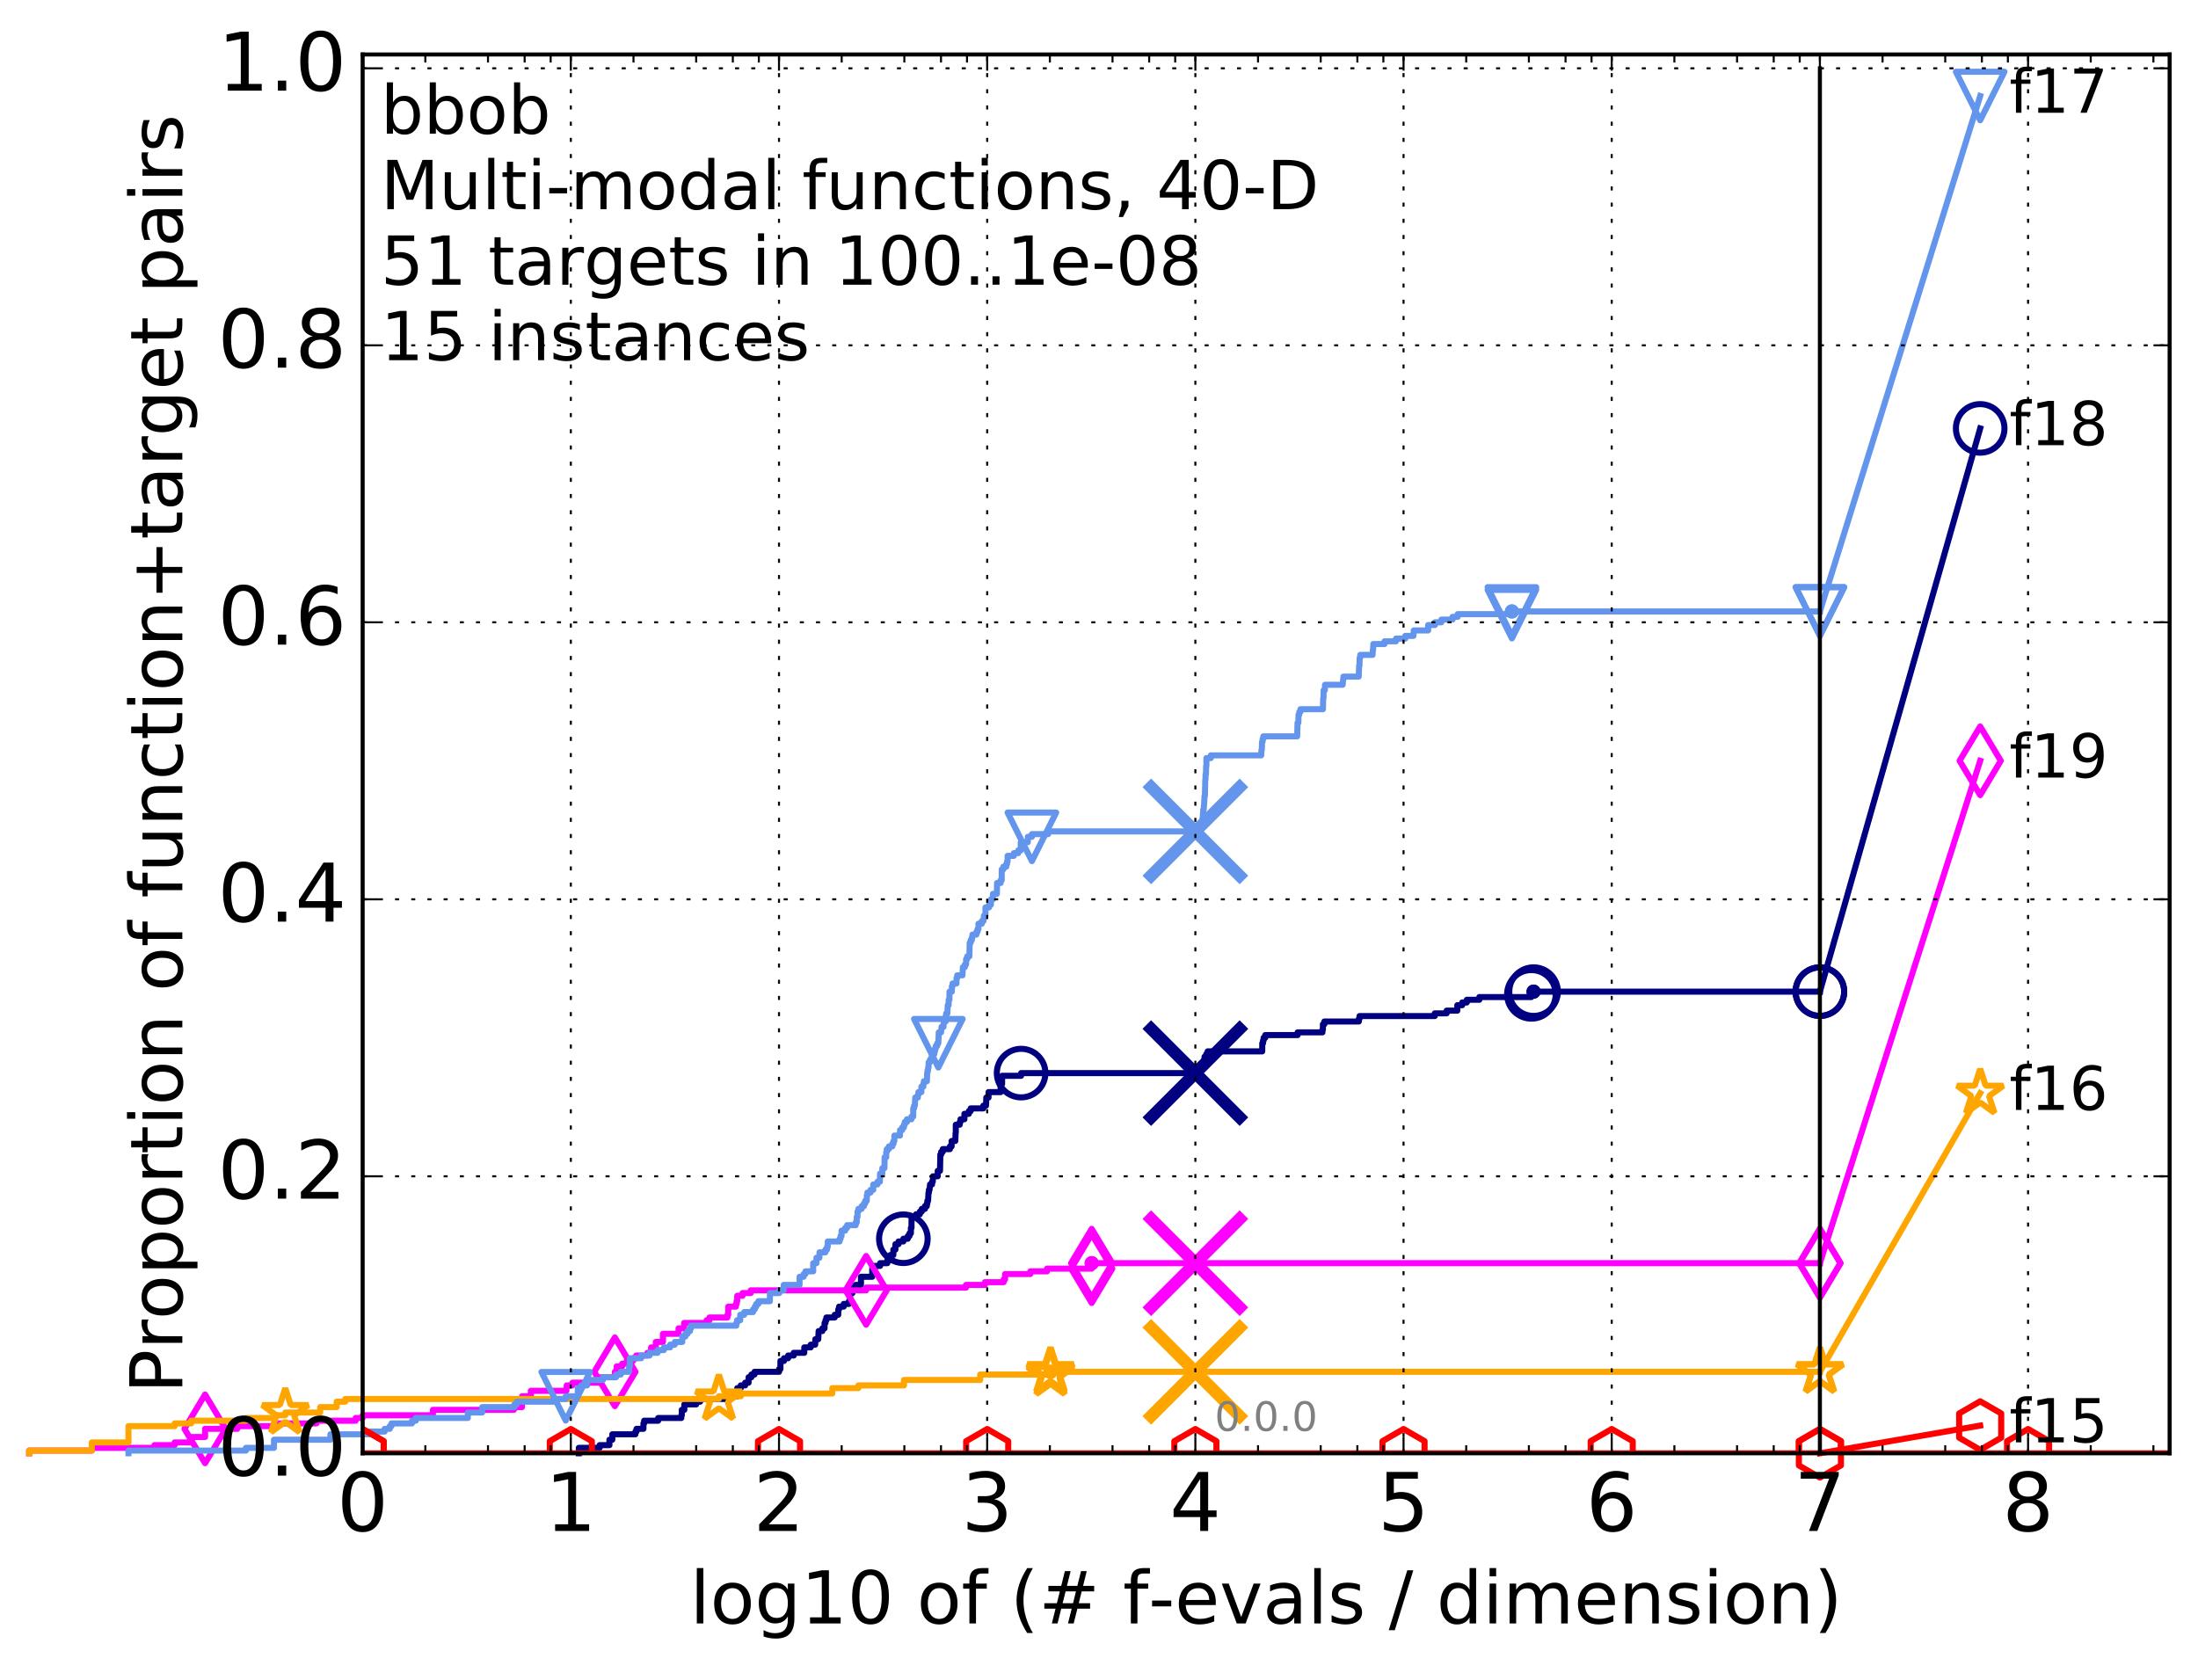 <?xml version="1.0" encoding="utf-8" standalone="no"?>
<!DOCTYPE svg PUBLIC "-//W3C//DTD SVG 1.1//EN"
  "http://www.w3.org/Graphics/SVG/1.1/DTD/svg11.dtd">
<!-- Created with matplotlib (http://matplotlib.org/) -->
<svg height="415pt" version="1.1" viewBox="0 0 543 415" width="543pt" xmlns="http://www.w3.org/2000/svg" xmlns:xlink="http://www.w3.org/1999/xlink">
 <defs>
  <style type="text/css">
*{stroke-linecap:butt;stroke-linejoin:round;stroke-miterlimit:100000;}
  </style>
 </defs>
 <g id="figure_1">
  <g id="patch_1">
   <path d="M 0 415.456 
L 543.192 415.456 
L 543.192 0 
L 0 0 
z
" style="fill:#ffffff;"/>
  </g>
  <g id="axes_1">
   <g id="patch_2">
    <path d="M 89.592 359.056 
L 535.992 359.056 
L 535.992 13.456 
L 89.592 13.456 
z
" style="fill:#ffffff;"/>
   </g>
   <g id="line2d_1">
    <defs>
     <path d="M 0 1.5 
C 0.398 1.5 0.779 1.342 1.061 1.061 
C 1.342 0.779 1.5 0.398 1.5 0 
C 1.5 -0.398 1.342 -0.779 1.061 -1.061 
C 0.779 -1.342 0.398 -1.5 0 -1.5 
C -0.398 -1.5 -0.779 -1.342 -1.061 -1.061 
C -1.342 -0.779 -1.5 -0.398 -1.5 0 
C -1.5 0.398 -1.342 0.779 -1.061 1.061 
C -0.779 1.342 -0.398 1.5 0 1.5 
z
" id="m06ea44b9f6" style="stroke:#000080;stroke-width:0.5;"/>
    </defs>
    <g>
     <use style="fill:#000080;stroke:#000080;stroke-width:0.5;" x="378.855" xlink:href="#m06ea44b9f6" y="244.997"/>
     <use style="fill:#000080;stroke:#000080;stroke-width:0.5;" x="378.855" xlink:href="#m06ea44b9f6" y="244.997"/>
    </g>
   </g>
   <g id="line2d_2">
    <path d="M 142.996 359.056 
L 142.996 357.714 
L 148.133 357.714 
L 148.133 357.044 
L 150.555 357.044 
L 150.555 355.702 
L 151.272 355.702 
L 151.272 354.36 
L 156.971 354.36 
L 156.971 353.689 
L 157.243 353.689 
L 157.243 353.018 
L 158.958 353.018 
L 158.958 351.676 
L 159.132 351.676 
L 159.132 351.005 
L 162.597 351.005 
L 162.597 350.334 
L 168.321 350.334 
L 168.321 349.663 
L 168.435 349.663 
L 168.435 348.321 
L 169.065 348.321 
L 169.065 346.979 
L 171.997 346.979 
L 171.997 346.309 
L 172.966 346.309 
L 172.966 345.638 
L 179.638 345.638 
L 179.638 344.967 
L 182.12 344.967 
L 182.129 342.954 
L 182.998 342.954 
L 182.998 342.283 
L 184.088 342.283 
L 184.088 341.612 
L 184.933 341.612 
L 184.933 340.27 
L 185.625 340.27 
L 185.625 339.599 
L 186.4 339.599 
L 186.4 338.928 
L 192.466 338.928 
L 192.466 338.257 
L 192.798 338.257 
L 192.798 336.244 
L 193.682 336.244 
L 193.682 335.574 
L 194.699 335.574 
L 194.699 334.903 
L 196.084 334.903 
L 196.084 334.232 
L 198.692 334.232 
L 198.692 332.89 
L 200.281 332.89 
L 200.281 332.219 
L 201.389 332.219 
L 201.419 330.877 
L 202.14 330.877 
L 202.237 328.864 
L 203.155 328.864 
L 203.155 328.193 
L 203.698 328.193 
L 203.698 326.851 
L 203.93 326.851 
L 203.93 326.18 
L 204.155 326.18 
L 204.155 325.509 
L 206.21 325.509 
L 206.21 324.839 
L 207.085 324.839 
L 207.085 323.497 
L 207.285 323.497 
L 207.285 322.826 
L 208.43 322.826 
L 208.43 322.155 
L 209.724 322.155 
L 209.724 321.484 
L 209.957 321.484 
L 210.049 319.471 
L 210.601 319.471 
L 210.64 318.129 
L 211.373 318.129 
L 211.373 317.458 
L 212.694 317.458 
L 212.694 315.445 
L 215.477 315.445 
L 215.477 313.433 
L 216.112 313.433 
L 216.112 312.762 
L 217.421 312.762 
L 217.421 312.091 
L 219.201 312.091 
L 219.201 311.42 
L 219.744 311.42 
L 219.744 310.749 
L 219.934 310.749 
L 219.934 310.078 
L 220.699 310.078 
L 220.699 308.736 
L 221.209 308.736 
L 221.209 307.394 
L 221.973 307.394 
L 221.973 306.723 
L 223.17 306.723 
L 223.17 306.052 
L 224.264 306.052 
L 224.264 305.381 
L 224.682 305.381 
L 224.682 304.71 
L 225.028 304.71 
L 225.028 303.369 
L 225.182 303.369 
L 225.191 300.685 
L 226.292 300.685 
L 226.292 300.014 
L 227.238 300.014 
L 227.238 299.343 
L 227.717 299.343 
L 227.717 298.672 
L 228.502 298.672 
L 228.502 298.001 
L 228.963 298.001 
L 228.963 297.33 
L 229.1 297.33 
L 229.1 296.659 
L 229.277 296.659 
L 229.381 294.646 
L 229.479 294.646 
L 229.479 293.975 
L 229.645 293.975 
L 229.754 292.634 
L 230.255 292.634 
L 230.255 291.963 
L 230.433 291.963 
L 230.492 290.621 
L 231.662 290.621 
L 231.662 289.279 
L 232.222 289.279 
L 232.303 285.253 
L 232.513 285.253 
L 232.513 284.582 
L 232.905 284.582 
L 232.905 283.911 
L 234.671 283.911 
L 234.671 283.24 
L 235.09 283.24 
L 235.09 281.899 
L 236.002 281.899 
L 236.075 279.886 
L 236.12 279.886 
L 236.122 277.873 
L 237.099 277.873 
L 237.099 277.202 
L 237.285 277.202 
L 237.285 276.531 
L 238.25 276.531 
L 238.25 275.189 
L 239.345 275.189 
L 239.345 274.518 
L 239.797 274.518 
L 239.797 273.847 
L 242.921 273.847 
L 242.921 273.176 
L 243.588 273.176 
L 243.659 271.164 
L 244.21 271.164 
L 244.21 269.822 
L 247.202 269.822 
L 247.202 267.809 
L 247.561 267.809 
L 247.561 265.796 
L 252.259 265.796 
L 252.259 265.125 
L 296.609 265.125 
L 296.609 264.454 
L 296.738 264.454 
L 296.738 263.783 
L 297.078 263.783 
L 297.078 263.112 
L 297.41 263.112 
L 297.465 261.77 
L 297.568 261.77 
L 297.568 261.099 
L 297.987 261.099 
L 297.987 260.429 
L 298.341 260.429 
L 298.341 259.758 
L 311.82 259.758 
L 311.833 257.745 
L 312.021 257.745 
L 312.021 257.074 
L 312.168 257.074 
L 312.168 256.403 
L 312.569 256.403 
L 312.569 255.732 
L 320.567 255.732 
L 320.567 255.061 
L 326.699 255.061 
L 326.699 254.39 
L 326.814 254.39 
L 326.814 253.048 
L 327.178 253.048 
L 327.178 252.377 
L 335.691 252.377 
L 335.691 251.706 
L 335.86 251.706 
L 335.86 251.035 
L 354.452 251.035 
L 354.452 250.364 
L 357.38 250.364 
L 357.38 249.694 
L 360.02 249.694 
L 360.02 248.352 
L 361.22 248.352 
L 361.22 247.681 
L 362.358 247.681 
L 362.358 247.01 
L 365.461 247.01 
L 365.461 246.339 
L 378.318 246.339 
L 378.318 245.668 
L 378.855 245.668 
L 378.855 244.997 
L 449.592 244.997 
L 449.592 244.997 
" style="fill:none;stroke:#000080;stroke-linecap:square;stroke-width:1.5;"/>
   </g>
   <g id="line2d_3">
    <defs>
     <path d="M 0 6 
C 1.591 6 3.117 5.368 4.243 4.243 
C 5.368 3.117 6 1.591 6 0 
C 6 -1.591 5.368 -3.117 4.243 -4.243 
C 3.117 -5.368 1.591 -6 0 -6 
C -1.591 -6 -3.117 -5.368 -4.243 -4.243 
C -5.368 -3.117 -6 -1.591 -6 0 
C -6 1.591 -5.368 3.117 -4.243 4.243 
C -3.117 5.368 -1.591 6 0 6 
z
" id="mbc0310cc51" style="stroke:#000080;stroke-width:1.5;"/>
    </defs>
    <g>
     <use style="fill:none;stroke:#000080;stroke-width:1.5;" x="223.17" xlink:href="#mbc0310cc51" y="306.052"/>
     <use style="fill:none;stroke:#000080;stroke-width:1.5;" x="252.259" xlink:href="#mbc0310cc51" y="265.125"/>
     <use style="fill:none;stroke:#000080;stroke-width:1.5;" x="378.318" xlink:href="#mbc0310cc51" y="245.668"/>
     <use style="fill:none;stroke:#000080;stroke-width:1.5;" x="378.855" xlink:href="#mbc0310cc51" y="244.997"/>
     <use style="fill:none;stroke:#000080;stroke-width:1.5;" x="449.592" xlink:href="#mbc0310cc51" y="244.997"/>
    </g>
   </g>
   <g id="line2d_4"/>
   <g id="line2d_5">
    <path clip-path="url(#p4f7a393a99)" d="M 295.306 265.125 
" style="fill:none;stroke:#000080;stroke-linecap:square;"/>
    <defs>
     <path d="M -12 12 
L 12 -12 
M -12 -12 
L 12 12 
" id="m968595905f" style="stroke:#000080;stroke-width:3.0;"/>
    </defs>
    <g clip-path="url(#p4f7a393a99)">
     <use style="fill:#000080;stroke:#000080;stroke-width:3.0;" x="295.306" xlink:href="#m968595905f" y="265.125"/>
    </g>
   </g>
   <g id="line2d_6">
    <defs>
     <path d="M 0 1.5 
C 0.398 1.5 0.779 1.342 1.061 1.061 
C 1.342 0.779 1.5 0.398 1.5 0 
C 1.5 -0.398 1.342 -0.779 1.061 -1.061 
C 0.779 -1.342 0.398 -1.5 0 -1.5 
C -0.398 -1.5 -0.779 -1.342 -1.061 -1.061 
C -1.342 -0.779 -1.5 -0.398 -1.5 0 
C -1.5 0.398 -1.342 0.779 -1.061 1.061 
C -0.779 1.342 -0.398 1.5 0 1.5 
z
" id="mc1a649923d" style="stroke:#ff00ff;stroke-width:0.5;"/>
    </defs>
    <g>
     <use style="fill:#ff00ff;stroke:#ff00ff;stroke-width:0.5;" x="269.694" xlink:href="#mc1a649923d" y="312.091"/>
     <use style="fill:#ff00ff;stroke:#ff00ff;stroke-width:0.5;" x="269.694" xlink:href="#mc1a649923d" y="312.091"/>
    </g>
   </g>
   <g id="line2d_7">
    <path d="M 7.2 359.056 
L 7.2 358.385 
L 22.682 358.385 
L 22.682 357.714 
L 38.163 357.714 
L 38.163 357.044 
L 43.147 357.044 
L 43.147 356.373 
L 47.219 356.373 
L 47.219 355.031 
L 50.662 355.031 
L 50.662 353.018 
L 58.629 353.018 
L 58.629 352.347 
L 67.685 352.347 
L 67.685 351.676 
L 78.182 351.676 
L 78.182 351.005 
L 87.85 351.005 
L 87.85 350.334 
L 89.592 350.334 
L 89.592 349.663 
L 106.947 349.663 
L 106.947 348.321 
L 126.945 348.321 
L 126.945 347.65 
L 128.95 347.65 
L 128.95 344.967 
L 131.139 344.967 
L 131.139 343.625 
L 139.933 343.625 
L 139.933 342.954 
L 139.992 342.954 
L 139.992 342.283 
L 141.408 342.283 
L 141.408 341.612 
L 148.455 341.612 
L 148.455 340.27 
L 151.898 340.27 
L 151.898 338.928 
L 152.34 338.928 
L 152.34 337.586 
L 153.71 337.586 
L 153.71 336.915 
L 154.821 336.915 
L 154.821 336.244 
L 156.39 336.244 
L 156.39 335.574 
L 157.162 335.574 
L 157.162 334.903 
L 159.961 334.903 
L 159.961 334.232 
L 160.851 334.232 
L 160.851 332.89 
L 162.015 332.89 
L 162.015 331.548 
L 163.776 331.548 
L 163.776 329.535 
L 167.619 329.535 
L 167.619 328.193 
L 169.017 328.193 
L 169.017 326.851 
L 174.564 326.851 
L 174.564 326.18 
L 175.274 326.18 
L 175.274 325.509 
L 179.707 325.509 
L 179.707 324.839 
L 179.904 324.839 
L 179.904 322.826 
L 181.799 322.826 
L 181.799 322.155 
L 181.969 322.155 
L 181.969 321.484 
L 182.129 321.484 
L 182.129 320.142 
L 183.437 320.142 
L 183.437 319.471 
L 185.458 319.471 
L 185.458 318.8 
L 213.972 318.8 
L 213.972 318.129 
L 238.653 318.129 
L 238.653 317.458 
L 243.316 317.458 
L 243.316 316.787 
L 247.938 316.787 
L 247.938 316.116 
L 248.295 316.116 
L 248.295 314.774 
L 254.533 314.774 
L 254.533 314.104 
L 258.658 314.104 
L 258.658 313.433 
L 269.694 313.433 
L 269.694 312.091 
L 449.592 312.091 
" style="fill:none;stroke:#ff00ff;stroke-linecap:square;stroke-width:1.5;"/>
   </g>
   <g id="line2d_8">
    <defs>
     <path d="M -0 8.485 
L 5.091 0 
L 0 -8.485 
L -5.091 -0 
z
" id="m52b0a6b56a" style="stroke:#ff00ff;stroke-linejoin:miter;stroke-width:1.5;"/>
    </defs>
    <g>
     <use style="fill:none;stroke:#ff00ff;stroke-linejoin:miter;stroke-width:1.5;" x="50.662" xlink:href="#m52b0a6b56a" y="353.018"/>
     <use style="fill:none;stroke:#ff00ff;stroke-linejoin:miter;stroke-width:1.5;" x="151.898" xlink:href="#m52b0a6b56a" y="338.928"/>
     <use style="fill:none;stroke:#ff00ff;stroke-linejoin:miter;stroke-width:1.5;" x="213.972" xlink:href="#m52b0a6b56a" y="318.8"/>
     <use style="fill:none;stroke:#ff00ff;stroke-linejoin:miter;stroke-width:1.5;" x="269.694" xlink:href="#m52b0a6b56a" y="313.433"/>
     <use style="fill:none;stroke:#ff00ff;stroke-linejoin:miter;stroke-width:1.5;" x="269.694" xlink:href="#m52b0a6b56a" y="312.091"/>
     <use style="fill:none;stroke:#ff00ff;stroke-linejoin:miter;stroke-width:1.5;" x="449.592" xlink:href="#m52b0a6b56a" y="312.091"/>
    </g>
   </g>
   <g id="line2d_9"/>
   <g id="line2d_10">
    <path clip-path="url(#p4f7a393a99)" d="M 295.306 312.091 
" style="fill:none;stroke:#ff00ff;stroke-linecap:square;"/>
    <defs>
     <path d="M -12 12 
L 12 -12 
M -12 -12 
L 12 12 
" id="m6c73baf111" style="stroke:#ff00ff;stroke-width:3.0;"/>
    </defs>
    <g clip-path="url(#p4f7a393a99)">
     <use style="fill:#ff00ff;stroke:#ff00ff;stroke-width:3.0;" x="295.306" xlink:href="#m6c73baf111" y="312.091"/>
    </g>
   </g>
   <g id="line2d_11">
    <defs>
     <path d="M 0 1.5 
C 0.398 1.5 0.779 1.342 1.061 1.061 
C 1.342 0.779 1.5 0.398 1.5 0 
C 1.5 -0.398 1.342 -0.779 1.061 -1.061 
C 0.779 -1.342 0.398 -1.5 0 -1.5 
C -0.398 -1.5 -0.779 -1.342 -1.061 -1.061 
C -1.342 -0.779 -1.5 -0.398 -1.5 0 
C -1.5 0.398 -1.342 0.779 -1.061 1.061 
C -0.779 1.342 -0.398 1.5 0 1.5 
z
" id="m7bd1016eac" style="stroke:#ffa500;stroke-width:0.5;"/>
    </defs>
    <g>
     <use style="fill:#ffa500;stroke:#ffa500;stroke-width:0.5;" x="259.52" xlink:href="#m7bd1016eac" y="338.928"/>
     <use style="fill:#ffa500;stroke:#ffa500;stroke-width:0.5;" x="259.52" xlink:href="#m7bd1016eac" y="338.928"/>
    </g>
   </g>
   <g id="line2d_12">
    <path d="M 7.2 359.056 
L 7.2 358.385 
L 22.682 358.385 
L 22.682 356.373 
L 31.738 356.373 
L 31.738 352.347 
L 43.147 352.347 
L 43.147 351.676 
L 47.219 351.676 
L 47.219 351.005 
L 60.757 351.005 
L 60.757 350.334 
L 67.685 350.334 
L 67.685 349.663 
L 70.48 349.663 
L 70.48 348.992 
L 79.094 348.992 
L 79.094 347.65 
L 83.166 347.65 
L 83.166 346.309 
L 85.295 346.309 
L 85.295 345.638 
L 177.595 345.638 
L 177.595 344.967 
L 183.024 344.967 
L 183.024 344.296 
L 205.605 344.296 
L 205.605 342.954 
L 212.056 342.954 
L 212.056 342.283 
L 223.325 342.283 
L 223.325 340.941 
L 242.152 340.941 
L 242.152 339.599 
L 259.52 339.599 
L 259.52 338.928 
L 449.592 338.928 
" style="fill:none;stroke:#ffa500;stroke-linecap:square;stroke-width:1.5;"/>
   </g>
   <g id="line2d_13">
    <defs>
     <path d="M 0 -6 
L -1.347 -1.854 
L -5.706 -1.854 
L -2.18 0.708 
L -3.527 4.854 
L -0 2.292 
L 3.527 4.854 
L 2.18 0.708 
L 5.706 -1.854 
L 1.347 -1.854 
z
" id="m9538bb8a68" style="stroke:#ffa500;stroke-linejoin:bevel;stroke-width:1.5;"/>
    </defs>
    <g>
     <use style="fill:none;stroke:#ffa500;stroke-linejoin:bevel;stroke-width:1.5;" x="70.48" xlink:href="#m9538bb8a68" y="348.992"/>
     <use style="fill:none;stroke:#ffa500;stroke-linejoin:bevel;stroke-width:1.5;" x="177.595" xlink:href="#m9538bb8a68" y="345.638"/>
     <use style="fill:none;stroke:#ffa500;stroke-linejoin:bevel;stroke-width:1.5;" x="259.52" xlink:href="#m9538bb8a68" y="339.599"/>
     <use style="fill:none;stroke:#ffa500;stroke-linejoin:bevel;stroke-width:1.5;" x="259.52" xlink:href="#m9538bb8a68" y="338.928"/>
     <use style="fill:none;stroke:#ffa500;stroke-linejoin:bevel;stroke-width:1.5;" x="259.52" xlink:href="#m9538bb8a68" y="338.928"/>
     <use style="fill:none;stroke:#ffa500;stroke-linejoin:bevel;stroke-width:1.5;" x="449.592" xlink:href="#m9538bb8a68" y="338.928"/>
    </g>
   </g>
   <g id="line2d_14"/>
   <g id="line2d_15">
    <path clip-path="url(#p4f7a393a99)" d="M 295.306 338.928 
" style="fill:none;stroke:#ffa500;stroke-linecap:square;"/>
    <defs>
     <path d="M -12 12 
L 12 -12 
M -12 -12 
L 12 12 
" id="mdc367cc1b3" style="stroke:#ffa500;stroke-width:3.0;"/>
    </defs>
    <g clip-path="url(#p4f7a393a99)">
     <use style="fill:#ffa500;stroke:#ffa500;stroke-width:3.0;" x="295.306" xlink:href="#mdc367cc1b3" y="338.928"/>
    </g>
   </g>
   <g id="line2d_16">
    <defs>
     <path d="M 0 1.5 
C 0.398 1.5 0.779 1.342 1.061 1.061 
C 1.342 0.779 1.5 0.398 1.5 0 
C 1.5 -0.398 1.342 -0.779 1.061 -1.061 
C 0.779 -1.342 0.398 -1.5 0 -1.5 
C -0.398 -1.5 -0.779 -1.342 -1.061 -1.061 
C -1.342 -0.779 -1.5 -0.398 -1.5 0 
C -1.5 0.398 -1.342 0.779 -1.061 1.061 
C -0.779 1.342 -0.398 1.5 0 1.5 
z
" id="mf474daa0ea" style="stroke:#6495ed;stroke-width:0.5;"/>
    </defs>
    <g>
     <use style="fill:#6495ed;stroke:#6495ed;stroke-width:0.5;" x="373.507" xlink:href="#mf474daa0ea" y="151.066"/>
     <use style="fill:#6495ed;stroke:#6495ed;stroke-width:0.5;" x="373.507" xlink:href="#mf474daa0ea" y="151.066"/>
    </g>
   </g>
   <g id="line2d_17">
    <path d="M 31.738 359.056 
L 31.738 358.385 
L 60.757 358.385 
L 60.757 357.714 
L 67.685 357.714 
L 67.685 355.702 
L 81.625 355.702 
L 81.625 354.36 
L 91.207 354.36 
L 91.207 353.689 
L 95.018 353.689 
L 95.018 353.018 
L 96.295 353.018 
L 96.295 352.347 
L 96.704 352.347 
L 96.704 351.676 
L 101.769 351.676 
L 101.769 351.005 
L 102.72 351.005 
L 102.72 350.334 
L 115.571 350.334 
L 115.571 348.992 
L 119.113 348.992 
L 119.113 347.65 
L 127.05 347.65 
L 127.05 346.979 
L 127.667 346.979 
L 127.667 346.309 
L 136.724 346.309 
L 136.724 345.638 
L 139.757 345.638 
L 139.757 344.967 
L 142.739 344.967 
L 142.739 342.954 
L 143.601 342.954 
L 143.601 342.283 
L 145.046 342.283 
L 145.046 340.941 
L 148.97 340.941 
L 148.97 340.27 
L 152.205 340.27 
L 152.205 339.599 
L 153.359 339.599 
L 153.359 338.928 
L 155.415 338.928 
L 155.415 337.586 
L 155.59 337.586 
L 155.59 335.574 
L 158.401 335.574 
L 158.401 334.903 
L 160.481 334.903 
L 160.481 334.232 
L 162.447 334.232 
L 162.447 333.561 
L 163.997 333.561 
L 163.997 332.89 
L 165.558 332.89 
L 165.558 332.219 
L 166.701 332.219 
L 166.701 331.548 
L 168.55 331.548 
L 168.55 330.206 
L 169.318 330.206 
L 169.318 329.535 
L 169.862 329.535 
L 169.862 328.864 
L 170.467 328.864 
L 170.467 328.193 
L 170.69 328.193 
L 170.69 327.522 
L 181.898 327.522 
L 181.898 326.851 
L 182.085 326.851 
L 182.085 326.18 
L 182.87 326.18 
L 182.87 324.839 
L 183.851 324.839 
L 183.851 324.168 
L 186.038 324.168 
L 186.038 323.497 
L 186.466 323.497 
L 186.466 322.826 
L 186.806 322.826 
L 186.806 322.155 
L 187.353 322.155 
L 187.353 321.484 
L 190.195 321.484 
L 190.207 319.471 
L 192.516 319.471 
L 192.516 318.8 
L 193.608 318.8 
L 193.608 317.458 
L 197.531 317.458 
L 197.531 315.445 
L 198.535 315.445 
L 198.535 314.774 
L 198.977 314.774 
L 198.977 314.104 
L 200.894 314.104 
L 200.894 312.091 
L 201.701 312.091 
L 201.701 310.749 
L 202.435 310.749 
L 202.452 309.407 
L 203.909 309.407 
L 203.909 308.736 
L 204.31 308.736 
L 204.31 308.065 
L 204.49 308.065 
L 204.49 306.723 
L 207.422 306.723 
L 207.422 306.052 
L 207.658 306.052 
L 207.658 305.381 
L 207.9 305.381 
L 207.9 304.039 
L 208.804 304.039 
L 208.804 303.369 
L 209.274 303.369 
L 209.274 302.698 
L 211.396 302.698 
L 211.396 302.027 
L 211.653 302.027 
L 211.653 300.685 
L 211.837 300.685 
L 211.837 299.343 
L 212.056 299.343 
L 212.056 298.672 
L 212.861 298.672 
L 212.861 298.001 
L 213.424 298.001 
L 213.424 297.33 
L 213.754 297.33 
L 213.754 296.659 
L 214.138 296.659 
L 214.138 295.317 
L 214.279 295.317 
L 214.279 294.646 
L 215.055 294.646 
L 215.055 293.975 
L 215.729 293.975 
L 215.729 292.634 
L 216.771 292.634 
L 216.771 291.963 
L 217.374 291.963 
L 217.411 289.95 
L 217.971 289.95 
L 217.971 288.608 
L 218.499 288.608 
L 218.539 285.924 
L 218.937 285.924 
L 218.937 284.582 
L 219.081 284.582 
L 219.081 283.911 
L 219.586 283.911 
L 219.586 283.24 
L 220.436 283.24 
L 220.436 282.569 
L 220.737 282.569 
L 220.737 281.899 
L 220.945 281.899 
L 220.945 280.557 
L 222.337 280.557 
L 222.337 279.215 
L 222.882 279.215 
L 222.882 278.544 
L 223.31 278.544 
L 223.31 277.873 
L 223.511 277.873 
L 223.511 277.202 
L 224.054 277.202 
L 224.054 276.531 
L 225.171 276.531 
L 225.171 275.86 
L 225.603 275.86 
L 225.603 273.847 
L 225.809 273.847 
L 225.809 273.176 
L 226.003 273.176 
L 226.101 271.164 
L 226.752 271.164 
L 226.752 270.493 
L 226.888 270.493 
L 226.888 269.822 
L 227.626 269.822 
L 227.626 268.48 
L 228.097 268.48 
L 228.097 267.809 
L 228.231 267.809 
L 228.231 267.138 
L 228.989 267.138 
L 229.033 265.125 
L 229.142 265.125 
L 229.142 264.454 
L 229.272 264.454 
L 229.272 263.783 
L 229.39 263.783 
L 229.413 262.441 
L 229.761 262.441 
L 229.761 261.77 
L 230.158 261.77 
L 230.158 261.099 
L 230.294 261.099 
L 230.294 260.429 
L 230.819 260.429 
L 230.819 259.758 
L 230.975 259.758 
L 230.975 259.087 
L 231.175 259.087 
L 231.175 258.416 
L 231.523 258.416 
L 231.523 257.745 
L 231.812 257.745 
L 231.911 255.061 
L 232.485 255.061 
L 232.594 253.719 
L 233.097 253.719 
L 233.131 252.377 
L 233.626 252.377 
L 233.626 251.035 
L 233.738 251.035 
L 233.738 250.364 
L 234.051 250.364 
L 234.124 248.352 
L 234.358 248.352 
L 234.358 247.01 
L 234.553 247.01 
L 234.559 244.997 
L 235.154 244.997 
L 235.154 243.655 
L 235.324 243.655 
L 235.324 242.984 
L 236.296 242.984 
L 236.296 241.642 
L 236.474 241.642 
L 236.474 240.971 
L 237.772 240.971 
L 237.872 238.958 
L 238.354 238.958 
L 238.354 238.288 
L 238.67 238.288 
L 238.67 236.946 
L 238.953 236.946 
L 238.953 236.275 
L 239.484 236.275 
L 239.55 232.92 
L 239.811 232.92 
L 239.811 232.249 
L 240.1 232.249 
L 240.1 231.578 
L 240.236 231.578 
L 240.236 230.907 
L 241.215 230.907 
L 241.215 230.236 
L 241.478 230.236 
L 241.478 229.565 
L 241.716 229.565 
L 241.716 228.223 
L 242.542 228.223 
L 242.542 227.553 
L 242.967 227.553 
L 243.075 226.211 
L 243.451 226.211 
L 243.451 224.198 
L 244.332 224.198 
L 244.332 223.527 
L 244.796 223.527 
L 244.796 222.185 
L 245.296 222.185 
L 245.296 220.843 
L 246.271 220.843 
L 246.313 218.159 
L 247.19 218.159 
L 247.19 217.488 
L 247.466 217.488 
L 247.466 214.805 
L 247.865 214.805 
L 247.865 214.134 
L 248.586 214.134 
L 248.586 213.463 
L 248.783 213.463 
L 248.783 212.792 
L 248.926 212.792 
L 248.926 211.45 
L 250.464 211.45 
L 250.464 210.779 
L 251.537 210.779 
L 251.537 210.108 
L 252.16 210.108 
L 252.172 208.095 
L 253.916 208.095 
L 253.916 206.753 
L 254.923 206.753 
L 254.923 206.083 
L 258.934 206.083 
L 258.934 205.412 
L 296.576 205.412 
L 296.576 204.741 
L 296.843 204.741 
L 296.843 204.07 
L 297.011 204.07 
L 297.094 202.057 
L 297.127 202.057 
L 297.205 200.715 
L 297.24 200.715 
L 297.24 200.044 
L 297.363 200.044 
L 297.457 198.702 
L 297.476 198.702 
L 297.567 196.689 
L 297.663 196.689 
L 297.757 192.664 
L 297.801 192.664 
L 297.828 191.322 
L 297.919 191.322 
L 297.964 189.309 
L 298.034 189.309 
L 298.034 187.296 
L 299.119 187.296 
L 299.119 186.625 
L 311.569 186.625 
L 311.631 185.283 
L 311.717 185.283 
L 311.779 183.271 
L 311.916 183.271 
L 311.916 182.6 
L 312.084 182.6 
L 312.084 181.929 
L 320.456 181.929 
L 320.547 178.574 
L 320.75 178.574 
L 320.79 176.561 
L 320.981 176.561 
L 320.981 175.89 
L 321.259 175.89 
L 321.259 175.219 
L 326.826 175.219 
L 326.882 172.536 
L 326.952 172.536 
L 327.007 170.523 
L 327.285 170.523 
L 327.339 169.181 
L 331.7 169.181 
L 331.81 167.839 
L 331.874 167.839 
L 331.874 167.168 
L 335.659 167.168 
L 335.761 164.484 
L 335.844 164.484 
L 335.901 162.472 
L 336.044 162.472 
L 336.044 161.801 
L 339.088 161.801 
L 339.168 160.459 
L 339.213 160.459 
L 339.263 159.117 
L 342.04 159.117 
L 342.04 158.446 
L 344.863 158.446 
L 344.863 157.775 
L 347.169 157.775 
L 347.169 157.104 
L 349.179 157.104 
L 349.258 155.762 
L 352.817 155.762 
L 352.824 154.42 
L 354.498 154.42 
L 354.498 153.749 
L 356.081 153.749 
L 356.081 153.078 
L 358.843 153.078 
L 358.843 152.408 
L 360.105 152.408 
L 360.105 151.737 
L 373.507 151.737 
L 373.507 151.066 
L 449.592 151.066 
L 449.592 151.066 
" style="fill:none;stroke:#6495ed;stroke-linecap:square;stroke-width:1.5;"/>
   </g>
   <g id="line2d_18">
    <defs>
     <path d="M -0 6 
L 6 -6 
L -6 -6 
z
" id="mee0e04d626" style="stroke:#6495ed;stroke-linejoin:miter;stroke-width:1.5;"/>
    </defs>
    <g>
     <use style="fill:none;stroke:#6495ed;stroke-linejoin:miter;stroke-width:1.5;" x="139.757" xlink:href="#mee0e04d626" y="344.967"/>
     <use style="fill:none;stroke:#6495ed;stroke-linejoin:miter;stroke-width:1.5;" x="231.812" xlink:href="#mee0e04d626" y="257.745"/>
     <use style="fill:none;stroke:#6495ed;stroke-linejoin:miter;stroke-width:1.5;" x="254.923" xlink:href="#mee0e04d626" y="206.753"/>
     <use style="fill:none;stroke:#6495ed;stroke-linejoin:miter;stroke-width:1.5;" x="373.507" xlink:href="#mee0e04d626" y="151.737"/>
     <use style="fill:none;stroke:#6495ed;stroke-linejoin:miter;stroke-width:1.5;" x="373.507" xlink:href="#mee0e04d626" y="151.066"/>
     <use style="fill:none;stroke:#6495ed;stroke-linejoin:miter;stroke-width:1.5;" x="449.592" xlink:href="#mee0e04d626" y="151.066"/>
    </g>
   </g>
   <g id="line2d_19"/>
   <g id="line2d_20">
    <path clip-path="url(#p4f7a393a99)" d="M 295.306 205.412 
" style="fill:none;stroke:#6495ed;stroke-linecap:square;"/>
    <defs>
     <path d="M -12 12 
L 12 -12 
M -12 -12 
L 12 12 
" id="m0c97860c00" style="stroke:#6495ed;stroke-width:3.0;"/>
    </defs>
    <g clip-path="url(#p4f7a393a99)">
     <use style="fill:#6495ed;stroke:#6495ed;stroke-width:3.0;" x="295.306" xlink:href="#m0c97860c00" y="205.412"/>
    </g>
   </g>
   <g id="line2d_21">
    <path clip-path="url(#p4f7a393a99)" d="M 89.592 359.056 
L 89.592 359.056 
L 89.592 359.056 
L 89.592 359.056 
L 535.992 359.056 
" style="fill:none;stroke:#ff0000;stroke-linecap:square;stroke-width:1.5;"/>
   </g>
   <g id="line2d_22">
    <defs>
     <path d="M 0 -6 
L -5.196 -3 
L -5.196 3 
L -0 6 
L 5.196 3 
L 5.196 -3 
z
" id="ma19769d6a1" style="stroke:#ff0000;stroke-linejoin:miter;stroke-width:1.5;"/>
    </defs>
    <g clip-path="url(#p4f7a393a99)">
     <use style="fill:none;stroke:#ff0000;stroke-linejoin:miter;stroke-width:1.5;" x="89.592" xlink:href="#ma19769d6a1" y="359.056"/>
     <use style="fill:none;stroke:#ff0000;stroke-linejoin:miter;stroke-width:1.5;" x="89.592" xlink:href="#ma19769d6a1" y="359.056"/>
     <use style="fill:none;stroke:#ff0000;stroke-linejoin:miter;stroke-width:1.5;" x="141.02" xlink:href="#ma19769d6a1" y="359.056"/>
     <use style="fill:none;stroke:#ff0000;stroke-linejoin:miter;stroke-width:1.5;" x="192.449" xlink:href="#ma19769d6a1" y="359.056"/>
     <use style="fill:none;stroke:#ff0000;stroke-linejoin:miter;stroke-width:1.5;" x="243.877" xlink:href="#ma19769d6a1" y="359.056"/>
     <use style="fill:none;stroke:#ff0000;stroke-linejoin:miter;stroke-width:1.5;" x="295.306" xlink:href="#ma19769d6a1" y="359.056"/>
     <use style="fill:none;stroke:#ff0000;stroke-linejoin:miter;stroke-width:1.5;" x="346.735" xlink:href="#ma19769d6a1" y="359.056"/>
     <use style="fill:none;stroke:#ff0000;stroke-linejoin:miter;stroke-width:1.5;" x="398.163" xlink:href="#ma19769d6a1" y="359.056"/>
     <use style="fill:none;stroke:#ff0000;stroke-linejoin:miter;stroke-width:1.5;" x="449.592" xlink:href="#ma19769d6a1" y="359.056"/>
     <use style="fill:none;stroke:#ff0000;stroke-linejoin:miter;stroke-width:1.5;" x="501.02" xlink:href="#ma19769d6a1" y="359.056"/>
    </g>
   </g>
   <g id="line2d_23"/>
   <g id="line2d_24">
    <path d="M 449.592 359.056 
L 489.192 352.213 
" style="fill:none;stroke:#ff0000;stroke-linecap:square;stroke-width:1.5;"/>
    <g>
     <use style="fill:none;stroke:#ff0000;stroke-linejoin:miter;stroke-width:1.5;" x="449.592" xlink:href="#ma19769d6a1" y="359.056"/>
     <use style="fill:none;stroke:#ff0000;stroke-linejoin:miter;stroke-width:1.5;" x="489.192" xlink:href="#ma19769d6a1" y="352.213"/>
    </g>
   </g>
   <g id="line2d_25">
    <path d="M 449.592 338.928 
L 489.192 270.09 
" style="fill:none;stroke:#ffa500;stroke-linecap:square;stroke-width:1.5;"/>
    <g>
     <use style="fill:none;stroke:#ffa500;stroke-linejoin:bevel;stroke-width:1.5;" x="449.592" xlink:href="#m9538bb8a68" y="338.928"/>
     <use style="fill:none;stroke:#ffa500;stroke-linejoin:bevel;stroke-width:1.5;" x="489.192" xlink:href="#m9538bb8a68" y="270.09"/>
    </g>
   </g>
   <g id="line2d_26">
    <path d="M 449.592 312.091 
L 489.192 187.967 
" style="fill:none;stroke:#ff00ff;stroke-linecap:square;stroke-width:1.5;"/>
    <g>
     <use style="fill:none;stroke:#ff00ff;stroke-linejoin:miter;stroke-width:1.5;" x="449.592" xlink:href="#m52b0a6b56a" y="312.091"/>
     <use style="fill:none;stroke:#ff00ff;stroke-linejoin:miter;stroke-width:1.5;" x="489.192" xlink:href="#m52b0a6b56a" y="187.967"/>
    </g>
   </g>
   <g id="line2d_27">
    <path d="M 449.592 244.997 
L 489.192 105.844 
" style="fill:none;stroke:#000080;stroke-linecap:square;stroke-width:1.5;"/>
    <g>
     <use style="fill:none;stroke:#000080;stroke-width:1.5;" x="449.592" xlink:href="#mbc0310cc51" y="244.997"/>
     <use style="fill:none;stroke:#000080;stroke-width:1.5;" x="489.192" xlink:href="#mbc0310cc51" y="105.844"/>
    </g>
   </g>
   <g id="line2d_28">
    <path d="M 449.592 151.066 
L 489.192 23.722 
" style="fill:none;stroke:#6495ed;stroke-linecap:square;stroke-width:1.5;"/>
    <g>
     <use style="fill:none;stroke:#6495ed;stroke-linejoin:miter;stroke-width:1.5;" x="449.592" xlink:href="#mee0e04d626" y="151.066"/>
     <use style="fill:none;stroke:#6495ed;stroke-linejoin:miter;stroke-width:1.5;" x="489.192" xlink:href="#mee0e04d626" y="23.722"/>
    </g>
   </g>
   <g id="line2d_29">
    <path d="M 449.592 359.056 
L 449.592 16.878 
" style="fill:none;stroke:#000000;stroke-linecap:square;"/>
   </g>
   <g id="patch_3">
    <path d="M 89.592 13.456 
L 535.992 13.456 
" style="fill:none;stroke:#000000;stroke-linecap:square;stroke-linejoin:miter;"/>
   </g>
   <g id="patch_4">
    <path d="M 535.992 359.056 
L 535.992 13.456 
" style="fill:none;stroke:#000000;stroke-linecap:square;stroke-linejoin:miter;"/>
   </g>
   <g id="patch_5">
    <path d="M 89.592 359.056 
L 535.992 359.056 
" style="fill:none;stroke:#000000;stroke-linecap:square;stroke-linejoin:miter;"/>
   </g>
   <g id="patch_6">
    <path d="M 89.592 359.056 
L 89.592 13.456 
" style="fill:none;stroke:#000000;stroke-linecap:square;stroke-linejoin:miter;"/>
   </g>
   <g id="matplotlib.axis_1">
    <g id="xtick_1">
     <g id="line2d_30">
      <path clip-path="url(#p4f7a393a99)" d="M 89.592 359.056 
L 89.592 13.456 
" style="fill:none;stroke:#000000;stroke-dasharray:1,3;stroke-dashoffset:0.0;stroke-width:0.5;"/>
     </g>
     <g id="line2d_31">
      <defs>
       <path d="M 0 0 
L 0 -4 
" id="m5bc52f79c4" style="stroke:#000000;stroke-width:0.5;"/>
      </defs>
      <g>
       <use style="stroke:#000000;stroke-width:0.5;" x="89.592" xlink:href="#m5bc52f79c4" y="359.056"/>
      </g>
     </g>
     <g id="line2d_32">
      <defs>
       <path d="M 0 0 
L 0 4 
" id="ma973341d57" style="stroke:#000000;stroke-width:0.5;"/>
      </defs>
      <g>
       <use style="stroke:#000000;stroke-width:0.5;" x="89.592" xlink:href="#ma973341d57" y="13.456"/>
      </g>
     </g>
     <g id="text_1">
      <!-- 0 -->
      <defs>
       <path d="M 31.781 66.406 
Q 24.172 66.406 20.328 58.906 
Q 16.5 51.422 16.5 36.375 
Q 16.5 21.391 20.328 13.891 
Q 24.172 6.391 31.781 6.391 
Q 39.453 6.391 43.281 13.891 
Q 47.125 21.391 47.125 36.375 
Q 47.125 51.422 43.281 58.906 
Q 39.453 66.406 31.781 66.406 
M 31.781 74.219 
Q 44.047 74.219 50.516 64.516 
Q 56.984 54.828 56.984 36.375 
Q 56.984 17.969 50.516 8.266 
Q 44.047 -1.422 31.781 -1.422 
Q 19.531 -1.422 13.062 8.266 
Q 6.594 17.969 6.594 36.375 
Q 6.594 54.828 13.062 64.516 
Q 19.531 74.219 31.781 74.219 
" id="BitstreamVeraSans-Roman-30"/>
      </defs>
      <g transform="translate(83.229 378.253)scale(0.2 -0.2)">
       <use xlink:href="#BitstreamVeraSans-Roman-30"/>
      </g>
     </g>
    </g>
    <g id="xtick_2">
     <g id="line2d_33">
      <path clip-path="url(#p4f7a393a99)" d="M 141.02 359.056 
L 141.02 13.456 
" style="fill:none;stroke:#000000;stroke-dasharray:1,3;stroke-dashoffset:0.0;stroke-width:0.5;"/>
     </g>
     <g id="line2d_34">
      <g>
       <use style="stroke:#000000;stroke-width:0.5;" x="141.02" xlink:href="#m5bc52f79c4" y="359.056"/>
      </g>
     </g>
     <g id="line2d_35">
      <g>
       <use style="stroke:#000000;stroke-width:0.5;" x="141.02" xlink:href="#ma973341d57" y="13.456"/>
      </g>
     </g>
     <g id="text_2">
      <!-- 1 -->
      <defs>
       <path d="M 12.406 8.297 
L 28.516 8.297 
L 28.516 63.922 
L 10.984 60.406 
L 10.984 69.391 
L 28.422 72.906 
L 38.281 72.906 
L 38.281 8.297 
L 54.391 8.297 
L 54.391 0 
L 12.406 0 
z
" id="BitstreamVeraSans-Roman-31"/>
      </defs>
      <g transform="translate(134.658 378.253)scale(0.2 -0.2)">
       <use xlink:href="#BitstreamVeraSans-Roman-31"/>
      </g>
     </g>
    </g>
    <g id="xtick_3">
     <g id="line2d_36">
      <path clip-path="url(#p4f7a393a99)" d="M 192.449 359.056 
L 192.449 13.456 
" style="fill:none;stroke:#000000;stroke-dasharray:1,3;stroke-dashoffset:0.0;stroke-width:0.5;"/>
     </g>
     <g id="line2d_37">
      <g>
       <use style="stroke:#000000;stroke-width:0.5;" x="192.449" xlink:href="#m5bc52f79c4" y="359.056"/>
      </g>
     </g>
     <g id="line2d_38">
      <g>
       <use style="stroke:#000000;stroke-width:0.5;" x="192.449" xlink:href="#ma973341d57" y="13.456"/>
      </g>
     </g>
     <g id="text_3">
      <!-- 2 -->
      <defs>
       <path d="M 19.188 8.297 
L 53.609 8.297 
L 53.609 0 
L 7.328 0 
L 7.328 8.297 
Q 12.938 14.109 22.625 23.891 
Q 32.328 33.688 34.812 36.531 
Q 39.547 41.844 41.422 45.531 
Q 43.312 49.219 43.312 52.781 
Q 43.312 58.594 39.234 62.25 
Q 35.156 65.922 28.609 65.922 
Q 23.969 65.922 18.812 64.312 
Q 13.672 62.703 7.812 59.422 
L 7.812 69.391 
Q 13.766 71.781 18.938 73 
Q 24.125 74.219 28.422 74.219 
Q 39.75 74.219 46.484 68.547 
Q 53.219 62.891 53.219 53.422 
Q 53.219 48.922 51.531 44.891 
Q 49.859 40.875 45.406 35.406 
Q 44.188 33.984 37.641 27.219 
Q 31.109 20.453 19.188 8.297 
" id="BitstreamVeraSans-Roman-32"/>
      </defs>
      <g transform="translate(186.086 378.253)scale(0.2 -0.2)">
       <use xlink:href="#BitstreamVeraSans-Roman-32"/>
      </g>
     </g>
    </g>
    <g id="xtick_4">
     <g id="line2d_39">
      <path clip-path="url(#p4f7a393a99)" d="M 243.877 359.056 
L 243.877 13.456 
" style="fill:none;stroke:#000000;stroke-dasharray:1,3;stroke-dashoffset:0.0;stroke-width:0.5;"/>
     </g>
     <g id="line2d_40">
      <g>
       <use style="stroke:#000000;stroke-width:0.5;" x="243.877" xlink:href="#m5bc52f79c4" y="359.056"/>
      </g>
     </g>
     <g id="line2d_41">
      <g>
       <use style="stroke:#000000;stroke-width:0.5;" x="243.877" xlink:href="#ma973341d57" y="13.456"/>
      </g>
     </g>
     <g id="text_4">
      <!-- 3 -->
      <defs>
       <path d="M 40.578 39.312 
Q 47.656 37.797 51.625 33 
Q 55.609 28.219 55.609 21.188 
Q 55.609 10.406 48.188 4.484 
Q 40.766 -1.422 27.094 -1.422 
Q 22.516 -1.422 17.656 -0.516 
Q 12.797 0.391 7.625 2.203 
L 7.625 11.719 
Q 11.719 9.328 16.594 8.109 
Q 21.484 6.891 26.812 6.891 
Q 36.078 6.891 40.938 10.547 
Q 45.797 14.203 45.797 21.188 
Q 45.797 27.641 41.281 31.266 
Q 36.766 34.906 28.719 34.906 
L 20.219 34.906 
L 20.219 43.016 
L 29.109 43.016 
Q 36.375 43.016 40.234 45.922 
Q 44.094 48.828 44.094 54.297 
Q 44.094 59.906 40.109 62.906 
Q 36.141 65.922 28.719 65.922 
Q 24.656 65.922 20.016 65.031 
Q 15.375 64.156 9.812 62.312 
L 9.812 71.094 
Q 15.438 72.656 20.344 73.438 
Q 25.25 74.219 29.594 74.219 
Q 40.828 74.219 47.359 69.109 
Q 53.906 64.016 53.906 55.328 
Q 53.906 49.266 50.438 45.094 
Q 46.969 40.922 40.578 39.312 
" id="BitstreamVeraSans-Roman-33"/>
      </defs>
      <g transform="translate(237.515 378.253)scale(0.2 -0.2)">
       <use xlink:href="#BitstreamVeraSans-Roman-33"/>
      </g>
     </g>
    </g>
    <g id="xtick_5">
     <g id="line2d_42">
      <path clip-path="url(#p4f7a393a99)" d="M 295.306 359.056 
L 295.306 13.456 
" style="fill:none;stroke:#000000;stroke-dasharray:1,3;stroke-dashoffset:0.0;stroke-width:0.5;"/>
     </g>
     <g id="line2d_43">
      <g>
       <use style="stroke:#000000;stroke-width:0.5;" x="295.306" xlink:href="#m5bc52f79c4" y="359.056"/>
      </g>
     </g>
     <g id="line2d_44">
      <g>
       <use style="stroke:#000000;stroke-width:0.5;" x="295.306" xlink:href="#ma973341d57" y="13.456"/>
      </g>
     </g>
     <g id="text_5">
      <!-- 4 -->
      <defs>
       <path d="M 37.797 64.312 
L 12.891 25.391 
L 37.797 25.391 
z
M 35.203 72.906 
L 47.609 72.906 
L 47.609 25.391 
L 58.016 25.391 
L 58.016 17.188 
L 47.609 17.188 
L 47.609 0 
L 37.797 0 
L 37.797 17.188 
L 4.891 17.188 
L 4.891 26.703 
z
" id="BitstreamVeraSans-Roman-34"/>
      </defs>
      <g transform="translate(288.943 378.253)scale(0.2 -0.2)">
       <use xlink:href="#BitstreamVeraSans-Roman-34"/>
      </g>
     </g>
    </g>
    <g id="xtick_6">
     <g id="line2d_45">
      <path clip-path="url(#p4f7a393a99)" d="M 346.735 359.056 
L 346.735 13.456 
" style="fill:none;stroke:#000000;stroke-dasharray:1,3;stroke-dashoffset:0.0;stroke-width:0.5;"/>
     </g>
     <g id="line2d_46">
      <g>
       <use style="stroke:#000000;stroke-width:0.5;" x="346.735" xlink:href="#m5bc52f79c4" y="359.056"/>
      </g>
     </g>
     <g id="line2d_47">
      <g>
       <use style="stroke:#000000;stroke-width:0.5;" x="346.735" xlink:href="#ma973341d57" y="13.456"/>
      </g>
     </g>
     <g id="text_6">
      <!-- 5 -->
      <defs>
       <path d="M 10.797 72.906 
L 49.516 72.906 
L 49.516 64.594 
L 19.828 64.594 
L 19.828 46.734 
Q 21.969 47.469 24.109 47.828 
Q 26.266 48.188 28.422 48.188 
Q 40.625 48.188 47.75 41.5 
Q 54.891 34.812 54.891 23.391 
Q 54.891 11.625 47.562 5.094 
Q 40.234 -1.422 26.906 -1.422 
Q 22.312 -1.422 17.547 -0.641 
Q 12.797 0.141 7.719 1.703 
L 7.719 11.625 
Q 12.109 9.234 16.797 8.062 
Q 21.484 6.891 26.703 6.891 
Q 35.156 6.891 40.078 11.328 
Q 45.016 15.766 45.016 23.391 
Q 45.016 31 40.078 35.438 
Q 35.156 39.891 26.703 39.891 
Q 22.75 39.891 18.812 39.016 
Q 14.891 38.141 10.797 36.281 
z
" id="BitstreamVeraSans-Roman-35"/>
      </defs>
      <g transform="translate(340.372 378.253)scale(0.2 -0.2)">
       <use xlink:href="#BitstreamVeraSans-Roman-35"/>
      </g>
     </g>
    </g>
    <g id="xtick_7">
     <g id="line2d_48">
      <path clip-path="url(#p4f7a393a99)" d="M 398.163 359.056 
L 398.163 13.456 
" style="fill:none;stroke:#000000;stroke-dasharray:1,3;stroke-dashoffset:0.0;stroke-width:0.5;"/>
     </g>
     <g id="line2d_49">
      <g>
       <use style="stroke:#000000;stroke-width:0.5;" x="398.163" xlink:href="#m5bc52f79c4" y="359.056"/>
      </g>
     </g>
     <g id="line2d_50">
      <g>
       <use style="stroke:#000000;stroke-width:0.5;" x="398.163" xlink:href="#ma973341d57" y="13.456"/>
      </g>
     </g>
     <g id="text_7">
      <!-- 6 -->
      <defs>
       <path d="M 33.016 40.375 
Q 26.375 40.375 22.484 35.828 
Q 18.609 31.297 18.609 23.391 
Q 18.609 15.531 22.484 10.953 
Q 26.375 6.391 33.016 6.391 
Q 39.656 6.391 43.531 10.953 
Q 47.406 15.531 47.406 23.391 
Q 47.406 31.297 43.531 35.828 
Q 39.656 40.375 33.016 40.375 
M 52.594 71.297 
L 52.594 62.312 
Q 48.875 64.062 45.094 64.984 
Q 41.312 65.922 37.594 65.922 
Q 27.828 65.922 22.672 59.328 
Q 17.531 52.734 16.797 39.406 
Q 19.672 43.656 24.016 45.922 
Q 28.375 48.188 33.594 48.188 
Q 44.578 48.188 50.953 41.516 
Q 57.328 34.859 57.328 23.391 
Q 57.328 12.156 50.688 5.359 
Q 44.047 -1.422 33.016 -1.422 
Q 20.359 -1.422 13.672 8.266 
Q 6.984 17.969 6.984 36.375 
Q 6.984 53.656 15.188 63.938 
Q 23.391 74.219 37.203 74.219 
Q 40.922 74.219 44.703 73.484 
Q 48.484 72.75 52.594 71.297 
" id="BitstreamVeraSans-Roman-36"/>
      </defs>
      <g transform="translate(391.801 378.253)scale(0.2 -0.2)">
       <use xlink:href="#BitstreamVeraSans-Roman-36"/>
      </g>
     </g>
    </g>
    <g id="xtick_8">
     <g id="line2d_51">
      <path clip-path="url(#p4f7a393a99)" d="M 449.592 359.056 
L 449.592 13.456 
" style="fill:none;stroke:#000000;stroke-dasharray:1,3;stroke-dashoffset:0.0;stroke-width:0.5;"/>
     </g>
     <g id="line2d_52">
      <g>
       <use style="stroke:#000000;stroke-width:0.5;" x="449.592" xlink:href="#m5bc52f79c4" y="359.056"/>
      </g>
     </g>
     <g id="line2d_53">
      <g>
       <use style="stroke:#000000;stroke-width:0.5;" x="449.592" xlink:href="#ma973341d57" y="13.456"/>
      </g>
     </g>
     <g id="text_8">
      <!-- 7 -->
      <defs>
       <path d="M 8.203 72.906 
L 55.078 72.906 
L 55.078 68.703 
L 28.609 0 
L 18.312 0 
L 43.219 64.594 
L 8.203 64.594 
z
" id="BitstreamVeraSans-Roman-37"/>
      </defs>
      <g transform="translate(443.229 378.253)scale(0.2 -0.2)">
       <use xlink:href="#BitstreamVeraSans-Roman-37"/>
      </g>
     </g>
    </g>
    <g id="xtick_9">
     <g id="line2d_54">
      <path clip-path="url(#p4f7a393a99)" d="M 501.02 359.056 
L 501.02 13.456 
" style="fill:none;stroke:#000000;stroke-dasharray:1,3;stroke-dashoffset:0.0;stroke-width:0.5;"/>
     </g>
     <g id="line2d_55">
      <g>
       <use style="stroke:#000000;stroke-width:0.5;" x="501.02" xlink:href="#m5bc52f79c4" y="359.056"/>
      </g>
     </g>
     <g id="line2d_56">
      <g>
       <use style="stroke:#000000;stroke-width:0.5;" x="501.02" xlink:href="#ma973341d57" y="13.456"/>
      </g>
     </g>
     <g id="text_9">
      <!-- 8 -->
      <defs>
       <path d="M 31.781 34.625 
Q 24.75 34.625 20.719 30.859 
Q 16.703 27.094 16.703 20.516 
Q 16.703 13.922 20.719 10.156 
Q 24.75 6.391 31.781 6.391 
Q 38.812 6.391 42.859 10.172 
Q 46.922 13.969 46.922 20.516 
Q 46.922 27.094 42.891 30.859 
Q 38.875 34.625 31.781 34.625 
M 21.922 38.812 
Q 15.578 40.375 12.031 44.719 
Q 8.5 49.078 8.5 55.328 
Q 8.5 64.062 14.719 69.141 
Q 20.953 74.219 31.781 74.219 
Q 42.672 74.219 48.875 69.141 
Q 55.078 64.062 55.078 55.328 
Q 55.078 49.078 51.531 44.719 
Q 48 40.375 41.703 38.812 
Q 48.828 37.156 52.797 32.312 
Q 56.781 27.484 56.781 20.516 
Q 56.781 9.906 50.312 4.234 
Q 43.844 -1.422 31.781 -1.422 
Q 19.734 -1.422 13.25 4.234 
Q 6.781 9.906 6.781 20.516 
Q 6.781 27.484 10.781 32.312 
Q 14.797 37.156 21.922 38.812 
M 18.312 54.391 
Q 18.312 48.734 21.844 45.562 
Q 25.391 42.391 31.781 42.391 
Q 38.141 42.391 41.719 45.562 
Q 45.312 48.734 45.312 54.391 
Q 45.312 60.062 41.719 63.234 
Q 38.141 66.406 31.781 66.406 
Q 25.391 66.406 21.844 63.234 
Q 18.312 60.062 18.312 54.391 
" id="BitstreamVeraSans-Roman-38"/>
      </defs>
      <g transform="translate(494.658 378.253)scale(0.2 -0.2)">
       <use xlink:href="#BitstreamVeraSans-Roman-38"/>
      </g>
     </g>
    </g>
    <g id="xtick_10">
     <g id="line2d_57">
      <defs>
       <path d="M 0 0 
L 0 -2 
" id="m50d5edff1e" style="stroke:#000000;stroke-width:0.5;"/>
      </defs>
      <g>
       <use style="stroke:#000000;stroke-width:0.5;" x="105.073" xlink:href="#m50d5edff1e" y="359.056"/>
      </g>
     </g>
     <g id="line2d_58">
      <defs>
       <path d="M 0 0 
L 0 2 
" id="m05e5a5f11a" style="stroke:#000000;stroke-width:0.5;"/>
      </defs>
      <g>
       <use style="stroke:#000000;stroke-width:0.5;" x="105.073" xlink:href="#m05e5a5f11a" y="13.456"/>
      </g>
     </g>
    </g>
    <g id="xtick_11">
     <g id="line2d_59">
      <g>
       <use style="stroke:#000000;stroke-width:0.5;" x="120.555" xlink:href="#m50d5edff1e" y="359.056"/>
      </g>
     </g>
     <g id="line2d_60">
      <g>
       <use style="stroke:#000000;stroke-width:0.5;" x="120.555" xlink:href="#m05e5a5f11a" y="13.456"/>
      </g>
     </g>
    </g>
    <g id="xtick_12">
     <g id="line2d_61">
      <g>
       <use style="stroke:#000000;stroke-width:0.5;" x="129.611" xlink:href="#m50d5edff1e" y="359.056"/>
      </g>
     </g>
     <g id="line2d_62">
      <g>
       <use style="stroke:#000000;stroke-width:0.5;" x="129.611" xlink:href="#m05e5a5f11a" y="13.456"/>
      </g>
     </g>
    </g>
    <g id="xtick_13">
     <g id="line2d_63">
      <g>
       <use style="stroke:#000000;stroke-width:0.5;" x="136.036" xlink:href="#m50d5edff1e" y="359.056"/>
      </g>
     </g>
     <g id="line2d_64">
      <g>
       <use style="stroke:#000000;stroke-width:0.5;" x="136.036" xlink:href="#m05e5a5f11a" y="13.456"/>
      </g>
     </g>
    </g>
    <g id="xtick_14">
     <g id="line2d_65">
      <g>
       <use style="stroke:#000000;stroke-width:0.5;" x="156.502" xlink:href="#m50d5edff1e" y="359.056"/>
      </g>
     </g>
     <g id="line2d_66">
      <g>
       <use style="stroke:#000000;stroke-width:0.5;" x="156.502" xlink:href="#m05e5a5f11a" y="13.456"/>
      </g>
     </g>
    </g>
    <g id="xtick_15">
     <g id="line2d_67">
      <g>
       <use style="stroke:#000000;stroke-width:0.5;" x="171.983" xlink:href="#m50d5edff1e" y="359.056"/>
      </g>
     </g>
     <g id="line2d_68">
      <g>
       <use style="stroke:#000000;stroke-width:0.5;" x="171.983" xlink:href="#m05e5a5f11a" y="13.456"/>
      </g>
     </g>
    </g>
    <g id="xtick_16">
     <g id="line2d_69">
      <g>
       <use style="stroke:#000000;stroke-width:0.5;" x="181.039" xlink:href="#m50d5edff1e" y="359.056"/>
      </g>
     </g>
     <g id="line2d_70">
      <g>
       <use style="stroke:#000000;stroke-width:0.5;" x="181.039" xlink:href="#m05e5a5f11a" y="13.456"/>
      </g>
     </g>
    </g>
    <g id="xtick_17">
     <g id="line2d_71">
      <g>
       <use style="stroke:#000000;stroke-width:0.5;" x="187.465" xlink:href="#m50d5edff1e" y="359.056"/>
      </g>
     </g>
     <g id="line2d_72">
      <g>
       <use style="stroke:#000000;stroke-width:0.5;" x="187.465" xlink:href="#m05e5a5f11a" y="13.456"/>
      </g>
     </g>
    </g>
    <g id="xtick_18">
     <g id="line2d_73">
      <g>
       <use style="stroke:#000000;stroke-width:0.5;" x="207.93" xlink:href="#m50d5edff1e" y="359.056"/>
      </g>
     </g>
     <g id="line2d_74">
      <g>
       <use style="stroke:#000000;stroke-width:0.5;" x="207.93" xlink:href="#m05e5a5f11a" y="13.456"/>
      </g>
     </g>
    </g>
    <g id="xtick_19">
     <g id="line2d_75">
      <g>
       <use style="stroke:#000000;stroke-width:0.5;" x="223.412" xlink:href="#m50d5edff1e" y="359.056"/>
      </g>
     </g>
     <g id="line2d_76">
      <g>
       <use style="stroke:#000000;stroke-width:0.5;" x="223.412" xlink:href="#m05e5a5f11a" y="13.456"/>
      </g>
     </g>
    </g>
    <g id="xtick_20">
     <g id="line2d_77">
      <g>
       <use style="stroke:#000000;stroke-width:0.5;" x="232.468" xlink:href="#m50d5edff1e" y="359.056"/>
      </g>
     </g>
     <g id="line2d_78">
      <g>
       <use style="stroke:#000000;stroke-width:0.5;" x="232.468" xlink:href="#m05e5a5f11a" y="13.456"/>
      </g>
     </g>
    </g>
    <g id="xtick_21">
     <g id="line2d_79">
      <g>
       <use style="stroke:#000000;stroke-width:0.5;" x="238.893" xlink:href="#m50d5edff1e" y="359.056"/>
      </g>
     </g>
     <g id="line2d_80">
      <g>
       <use style="stroke:#000000;stroke-width:0.5;" x="238.893" xlink:href="#m05e5a5f11a" y="13.456"/>
      </g>
     </g>
    </g>
    <g id="xtick_22">
     <g id="line2d_81">
      <g>
       <use style="stroke:#000000;stroke-width:0.5;" x="259.359" xlink:href="#m50d5edff1e" y="359.056"/>
      </g>
     </g>
     <g id="line2d_82">
      <g>
       <use style="stroke:#000000;stroke-width:0.5;" x="259.359" xlink:href="#m05e5a5f11a" y="13.456"/>
      </g>
     </g>
    </g>
    <g id="xtick_23">
     <g id="line2d_83">
      <g>
       <use style="stroke:#000000;stroke-width:0.5;" x="274.84" xlink:href="#m50d5edff1e" y="359.056"/>
      </g>
     </g>
     <g id="line2d_84">
      <g>
       <use style="stroke:#000000;stroke-width:0.5;" x="274.84" xlink:href="#m05e5a5f11a" y="13.456"/>
      </g>
     </g>
    </g>
    <g id="xtick_24">
     <g id="line2d_85">
      <g>
       <use style="stroke:#000000;stroke-width:0.5;" x="283.897" xlink:href="#m50d5edff1e" y="359.056"/>
      </g>
     </g>
     <g id="line2d_86">
      <g>
       <use style="stroke:#000000;stroke-width:0.5;" x="283.897" xlink:href="#m05e5a5f11a" y="13.456"/>
      </g>
     </g>
    </g>
    <g id="xtick_25">
     <g id="line2d_87">
      <g>
       <use style="stroke:#000000;stroke-width:0.5;" x="290.322" xlink:href="#m50d5edff1e" y="359.056"/>
      </g>
     </g>
     <g id="line2d_88">
      <g>
       <use style="stroke:#000000;stroke-width:0.5;" x="290.322" xlink:href="#m05e5a5f11a" y="13.456"/>
      </g>
     </g>
    </g>
    <g id="xtick_26">
     <g id="line2d_89">
      <g>
       <use style="stroke:#000000;stroke-width:0.5;" x="310.787" xlink:href="#m50d5edff1e" y="359.056"/>
      </g>
     </g>
     <g id="line2d_90">
      <g>
       <use style="stroke:#000000;stroke-width:0.5;" x="310.787" xlink:href="#m05e5a5f11a" y="13.456"/>
      </g>
     </g>
    </g>
    <g id="xtick_27">
     <g id="line2d_91">
      <g>
       <use style="stroke:#000000;stroke-width:0.5;" x="326.269" xlink:href="#m50d5edff1e" y="359.056"/>
      </g>
     </g>
     <g id="line2d_92">
      <g>
       <use style="stroke:#000000;stroke-width:0.5;" x="326.269" xlink:href="#m05e5a5f11a" y="13.456"/>
      </g>
     </g>
    </g>
    <g id="xtick_28">
     <g id="line2d_93">
      <g>
       <use style="stroke:#000000;stroke-width:0.5;" x="335.325" xlink:href="#m50d5edff1e" y="359.056"/>
      </g>
     </g>
     <g id="line2d_94">
      <g>
       <use style="stroke:#000000;stroke-width:0.5;" x="335.325" xlink:href="#m05e5a5f11a" y="13.456"/>
      </g>
     </g>
    </g>
    <g id="xtick_29">
     <g id="line2d_95">
      <g>
       <use style="stroke:#000000;stroke-width:0.5;" x="341.751" xlink:href="#m50d5edff1e" y="359.056"/>
      </g>
     </g>
     <g id="line2d_96">
      <g>
       <use style="stroke:#000000;stroke-width:0.5;" x="341.751" xlink:href="#m05e5a5f11a" y="13.456"/>
      </g>
     </g>
    </g>
    <g id="xtick_30">
     <g id="line2d_97">
      <g>
       <use style="stroke:#000000;stroke-width:0.5;" x="362.216" xlink:href="#m50d5edff1e" y="359.056"/>
      </g>
     </g>
     <g id="line2d_98">
      <g>
       <use style="stroke:#000000;stroke-width:0.5;" x="362.216" xlink:href="#m05e5a5f11a" y="13.456"/>
      </g>
     </g>
    </g>
    <g id="xtick_31">
     <g id="line2d_99">
      <g>
       <use style="stroke:#000000;stroke-width:0.5;" x="377.698" xlink:href="#m50d5edff1e" y="359.056"/>
      </g>
     </g>
     <g id="line2d_100">
      <g>
       <use style="stroke:#000000;stroke-width:0.5;" x="377.698" xlink:href="#m05e5a5f11a" y="13.456"/>
      </g>
     </g>
    </g>
    <g id="xtick_32">
     <g id="line2d_101">
      <g>
       <use style="stroke:#000000;stroke-width:0.5;" x="386.754" xlink:href="#m50d5edff1e" y="359.056"/>
      </g>
     </g>
     <g id="line2d_102">
      <g>
       <use style="stroke:#000000;stroke-width:0.5;" x="386.754" xlink:href="#m05e5a5f11a" y="13.456"/>
      </g>
     </g>
    </g>
    <g id="xtick_33">
     <g id="line2d_103">
      <g>
       <use style="stroke:#000000;stroke-width:0.5;" x="393.179" xlink:href="#m50d5edff1e" y="359.056"/>
      </g>
     </g>
     <g id="line2d_104">
      <g>
       <use style="stroke:#000000;stroke-width:0.5;" x="393.179" xlink:href="#m05e5a5f11a" y="13.456"/>
      </g>
     </g>
    </g>
    <g id="xtick_34">
     <g id="line2d_105">
      <g>
       <use style="stroke:#000000;stroke-width:0.5;" x="413.645" xlink:href="#m50d5edff1e" y="359.056"/>
      </g>
     </g>
     <g id="line2d_106">
      <g>
       <use style="stroke:#000000;stroke-width:0.5;" x="413.645" xlink:href="#m05e5a5f11a" y="13.456"/>
      </g>
     </g>
    </g>
    <g id="xtick_35">
     <g id="line2d_107">
      <g>
       <use style="stroke:#000000;stroke-width:0.5;" x="429.126" xlink:href="#m50d5edff1e" y="359.056"/>
      </g>
     </g>
     <g id="line2d_108">
      <g>
       <use style="stroke:#000000;stroke-width:0.5;" x="429.126" xlink:href="#m05e5a5f11a" y="13.456"/>
      </g>
     </g>
    </g>
    <g id="xtick_36">
     <g id="line2d_109">
      <g>
       <use style="stroke:#000000;stroke-width:0.5;" x="438.182" xlink:href="#m50d5edff1e" y="359.056"/>
      </g>
     </g>
     <g id="line2d_110">
      <g>
       <use style="stroke:#000000;stroke-width:0.5;" x="438.182" xlink:href="#m05e5a5f11a" y="13.456"/>
      </g>
     </g>
    </g>
    <g id="xtick_37">
     <g id="line2d_111">
      <g>
       <use style="stroke:#000000;stroke-width:0.5;" x="444.608" xlink:href="#m50d5edff1e" y="359.056"/>
      </g>
     </g>
     <g id="line2d_112">
      <g>
       <use style="stroke:#000000;stroke-width:0.5;" x="444.608" xlink:href="#m05e5a5f11a" y="13.456"/>
      </g>
     </g>
    </g>
    <g id="xtick_38">
     <g id="line2d_113">
      <g>
       <use style="stroke:#000000;stroke-width:0.5;" x="465.073" xlink:href="#m50d5edff1e" y="359.056"/>
      </g>
     </g>
     <g id="line2d_114">
      <g>
       <use style="stroke:#000000;stroke-width:0.5;" x="465.073" xlink:href="#m05e5a5f11a" y="13.456"/>
      </g>
     </g>
    </g>
    <g id="xtick_39">
     <g id="line2d_115">
      <g>
       <use style="stroke:#000000;stroke-width:0.5;" x="480.555" xlink:href="#m50d5edff1e" y="359.056"/>
      </g>
     </g>
     <g id="line2d_116">
      <g>
       <use style="stroke:#000000;stroke-width:0.5;" x="480.555" xlink:href="#m05e5a5f11a" y="13.456"/>
      </g>
     </g>
    </g>
    <g id="xtick_40">
     <g id="line2d_117">
      <g>
       <use style="stroke:#000000;stroke-width:0.5;" x="489.611" xlink:href="#m50d5edff1e" y="359.056"/>
      </g>
     </g>
     <g id="line2d_118">
      <g>
       <use style="stroke:#000000;stroke-width:0.5;" x="489.611" xlink:href="#m05e5a5f11a" y="13.456"/>
      </g>
     </g>
    </g>
    <g id="xtick_41">
     <g id="line2d_119">
      <g>
       <use style="stroke:#000000;stroke-width:0.5;" x="496.036" xlink:href="#m50d5edff1e" y="359.056"/>
      </g>
     </g>
     <g id="line2d_120">
      <g>
       <use style="stroke:#000000;stroke-width:0.5;" x="496.036" xlink:href="#m05e5a5f11a" y="13.456"/>
      </g>
     </g>
    </g>
    <g id="xtick_42">
     <g id="line2d_121">
      <g>
       <use style="stroke:#000000;stroke-width:0.5;" x="516.502" xlink:href="#m50d5edff1e" y="359.056"/>
      </g>
     </g>
     <g id="line2d_122">
      <g>
       <use style="stroke:#000000;stroke-width:0.5;" x="516.502" xlink:href="#m05e5a5f11a" y="13.456"/>
      </g>
     </g>
    </g>
    <g id="xtick_43">
     <g id="line2d_123">
      <g>
       <use style="stroke:#000000;stroke-width:0.5;" x="531.983" xlink:href="#m50d5edff1e" y="359.056"/>
      </g>
     </g>
     <g id="line2d_124">
      <g>
       <use style="stroke:#000000;stroke-width:0.5;" x="531.983" xlink:href="#m05e5a5f11a" y="13.456"/>
      </g>
     </g>
    </g>
    <g id="text_10">
     <!-- log10 of (# f-evals / dimension) -->
     <defs>
      <path id="BitstreamVeraSans-Roman-20"/>
      <path d="M 51.125 44 
L 36.922 44 
L 32.812 27.688 
L 47.125 27.688 
z
M 43.797 71.781 
L 38.719 51.516 
L 52.984 51.516 
L 58.109 71.781 
L 65.922 71.781 
L 60.891 51.516 
L 76.125 51.516 
L 76.125 44 
L 58.984 44 
L 54.984 27.688 
L 70.516 27.688 
L 70.516 20.219 
L 53.078 20.219 
L 48 0 
L 40.188 0 
L 45.219 20.219 
L 30.906 20.219 
L 25.875 0 
L 18.016 0 
L 23.094 20.219 
L 7.719 20.219 
L 7.719 27.688 
L 24.906 27.688 
L 29 44 
L 13.281 44 
L 13.281 51.516 
L 30.906 51.516 
L 35.891 71.781 
z
" id="BitstreamVeraSans-Roman-23"/>
      <path d="M 52 44.188 
Q 55.375 50.25 60.062 53.125 
Q 64.75 56 71.094 56 
Q 79.641 56 84.281 50.016 
Q 88.922 44.047 88.922 33.016 
L 88.922 0 
L 79.891 0 
L 79.891 32.719 
Q 79.891 40.578 77.094 44.375 
Q 74.312 48.188 68.609 48.188 
Q 61.625 48.188 57.562 43.547 
Q 53.516 38.922 53.516 30.906 
L 53.516 0 
L 44.484 0 
L 44.484 32.719 
Q 44.484 40.625 41.703 44.406 
Q 38.922 48.188 33.109 48.188 
Q 26.219 48.188 22.156 43.531 
Q 18.109 38.875 18.109 30.906 
L 18.109 0 
L 9.078 0 
L 9.078 54.688 
L 18.109 54.688 
L 18.109 46.188 
Q 21.188 51.219 25.484 53.609 
Q 29.781 56 35.688 56 
Q 41.656 56 45.828 52.969 
Q 50 49.953 52 44.188 
" id="BitstreamVeraSans-Roman-6d"/>
      <path d="M 54.891 33.016 
L 54.891 0 
L 45.906 0 
L 45.906 32.719 
Q 45.906 40.484 42.875 44.328 
Q 39.844 48.188 33.797 48.188 
Q 26.516 48.188 22.312 43.547 
Q 18.109 38.922 18.109 30.906 
L 18.109 0 
L 9.078 0 
L 9.078 54.688 
L 18.109 54.688 
L 18.109 46.188 
Q 21.344 51.125 25.703 53.562 
Q 30.078 56 35.797 56 
Q 45.219 56 50.047 50.172 
Q 54.891 44.344 54.891 33.016 
" id="BitstreamVeraSans-Roman-6e"/>
      <path d="M 31 75.875 
Q 24.469 64.656 21.281 53.656 
Q 18.109 42.672 18.109 31.391 
Q 18.109 20.125 21.312 9.062 
Q 24.516 -2 31 -13.188 
L 23.188 -13.188 
Q 15.875 -1.703 12.234 9.375 
Q 8.594 20.453 8.594 31.391 
Q 8.594 42.281 12.203 53.312 
Q 15.828 64.359 23.188 75.875 
z
" id="BitstreamVeraSans-Roman-28"/>
      <path d="M 30.609 48.391 
Q 23.391 48.391 19.188 42.75 
Q 14.984 37.109 14.984 27.297 
Q 14.984 17.484 19.156 11.844 
Q 23.344 6.203 30.609 6.203 
Q 37.797 6.203 41.984 11.859 
Q 46.188 17.531 46.188 27.297 
Q 46.188 37.016 41.984 42.703 
Q 37.797 48.391 30.609 48.391 
M 30.609 56 
Q 42.328 56 49.016 48.375 
Q 55.719 40.766 55.719 27.297 
Q 55.719 13.875 49.016 6.219 
Q 42.328 -1.422 30.609 -1.422 
Q 18.844 -1.422 12.172 6.219 
Q 5.516 13.875 5.516 27.297 
Q 5.516 40.766 12.172 48.375 
Q 18.844 56 30.609 56 
" id="BitstreamVeraSans-Roman-6f"/>
      <path d="M 9.422 75.984 
L 18.406 75.984 
L 18.406 0 
L 9.422 0 
z
" id="BitstreamVeraSans-Roman-6c"/>
      <path d="M 2.984 54.688 
L 12.5 54.688 
L 29.594 8.797 
L 46.688 54.688 
L 56.203 54.688 
L 35.688 0 
L 23.484 0 
z
" id="BitstreamVeraSans-Roman-76"/>
      <path d="M 9.422 54.688 
L 18.406 54.688 
L 18.406 0 
L 9.422 0 
z
M 9.422 75.984 
L 18.406 75.984 
L 18.406 64.594 
L 9.422 64.594 
z
" id="BitstreamVeraSans-Roman-69"/>
      <path d="M 4.891 31.391 
L 31.203 31.391 
L 31.203 23.391 
L 4.891 23.391 
z
" id="BitstreamVeraSans-Roman-2d"/>
      <path d="M 25.391 72.906 
L 33.688 72.906 
L 8.297 -9.281 
L 0 -9.281 
z
" id="BitstreamVeraSans-Roman-2f"/>
      <path d="M 56.203 29.594 
L 56.203 25.203 
L 14.891 25.203 
Q 15.484 15.922 20.484 11.062 
Q 25.484 6.203 34.422 6.203 
Q 39.594 6.203 44.453 7.469 
Q 49.312 8.734 54.109 11.281 
L 54.109 2.781 
Q 49.266 0.734 44.188 -0.344 
Q 39.109 -1.422 33.891 -1.422 
Q 20.797 -1.422 13.156 6.188 
Q 5.516 13.812 5.516 26.812 
Q 5.516 40.234 12.766 48.109 
Q 20.016 56 32.328 56 
Q 43.359 56 49.781 48.891 
Q 56.203 41.797 56.203 29.594 
M 47.219 32.234 
Q 47.125 39.594 43.094 43.984 
Q 39.062 48.391 32.422 48.391 
Q 24.906 48.391 20.391 44.141 
Q 15.875 39.891 15.188 32.172 
z
" id="BitstreamVeraSans-Roman-65"/>
      <path d="M 45.406 46.391 
L 45.406 75.984 
L 54.391 75.984 
L 54.391 0 
L 45.406 0 
L 45.406 8.203 
Q 42.578 3.328 38.25 0.953 
Q 33.938 -1.422 27.875 -1.422 
Q 17.969 -1.422 11.734 6.484 
Q 5.516 14.406 5.516 27.297 
Q 5.516 40.188 11.734 48.094 
Q 17.969 56 27.875 56 
Q 33.938 56 38.25 53.625 
Q 42.578 51.266 45.406 46.391 
M 14.797 27.297 
Q 14.797 17.391 18.875 11.75 
Q 22.953 6.109 30.078 6.109 
Q 37.203 6.109 41.297 11.75 
Q 45.406 17.391 45.406 27.297 
Q 45.406 37.203 41.297 42.844 
Q 37.203 48.484 30.078 48.484 
Q 22.953 48.484 18.875 42.844 
Q 14.797 37.203 14.797 27.297 
" id="BitstreamVeraSans-Roman-64"/>
      <path d="M 45.406 27.984 
Q 45.406 37.75 41.375 43.109 
Q 37.359 48.484 30.078 48.484 
Q 22.859 48.484 18.828 43.109 
Q 14.797 37.75 14.797 27.984 
Q 14.797 18.266 18.828 12.891 
Q 22.859 7.516 30.078 7.516 
Q 37.359 7.516 41.375 12.891 
Q 45.406 18.266 45.406 27.984 
M 54.391 6.781 
Q 54.391 -7.172 48.188 -13.984 
Q 42 -20.797 29.203 -20.797 
Q 24.469 -20.797 20.266 -20.094 
Q 16.062 -19.391 12.109 -17.922 
L 12.109 -9.188 
Q 16.062 -11.328 19.922 -12.344 
Q 23.781 -13.375 27.781 -13.375 
Q 36.625 -13.375 41.016 -8.766 
Q 45.406 -4.156 45.406 5.172 
L 45.406 9.625 
Q 42.625 4.781 38.281 2.391 
Q 33.938 0 27.875 0 
Q 17.828 0 11.672 7.656 
Q 5.516 15.328 5.516 27.984 
Q 5.516 40.672 11.672 48.328 
Q 17.828 56 27.875 56 
Q 33.938 56 38.281 53.609 
Q 42.625 51.219 45.406 46.391 
L 45.406 54.688 
L 54.391 54.688 
z
" id="BitstreamVeraSans-Roman-67"/>
      <path d="M 37.109 75.984 
L 37.109 68.5 
L 28.516 68.5 
Q 23.688 68.5 21.797 66.547 
Q 19.922 64.594 19.922 59.516 
L 19.922 54.688 
L 34.719 54.688 
L 34.719 47.703 
L 19.922 47.703 
L 19.922 0 
L 10.891 0 
L 10.891 47.703 
L 2.297 47.703 
L 2.297 54.688 
L 10.891 54.688 
L 10.891 58.5 
Q 10.891 67.625 15.141 71.797 
Q 19.391 75.984 28.609 75.984 
z
" id="BitstreamVeraSans-Roman-66"/>
      <path d="M 34.281 27.484 
Q 23.391 27.484 19.188 25 
Q 14.984 22.516 14.984 16.5 
Q 14.984 11.719 18.141 8.906 
Q 21.297 6.109 26.703 6.109 
Q 34.188 6.109 38.703 11.406 
Q 43.219 16.703 43.219 25.484 
L 43.219 27.484 
z
M 52.203 31.203 
L 52.203 0 
L 43.219 0 
L 43.219 8.297 
Q 40.141 3.328 35.547 0.953 
Q 30.953 -1.422 24.312 -1.422 
Q 15.922 -1.422 10.953 3.297 
Q 6 8.016 6 15.922 
Q 6 25.141 12.172 29.828 
Q 18.359 34.516 30.609 34.516 
L 43.219 34.516 
L 43.219 35.406 
Q 43.219 41.609 39.141 45 
Q 35.062 48.391 27.688 48.391 
Q 23 48.391 18.547 47.266 
Q 14.109 46.141 10.016 43.891 
L 10.016 52.203 
Q 14.938 54.109 19.578 55.047 
Q 24.219 56 28.609 56 
Q 40.484 56 46.344 49.844 
Q 52.203 43.703 52.203 31.203 
" id="BitstreamVeraSans-Roman-61"/>
      <path d="M 44.281 53.078 
L 44.281 44.578 
Q 40.484 46.531 36.375 47.5 
Q 32.281 48.484 27.875 48.484 
Q 21.188 48.484 17.844 46.438 
Q 14.5 44.391 14.5 40.281 
Q 14.5 37.156 16.891 35.375 
Q 19.281 33.594 26.516 31.984 
L 29.594 31.297 
Q 39.156 29.25 43.188 25.516 
Q 47.219 21.781 47.219 15.094 
Q 47.219 7.469 41.188 3.016 
Q 35.156 -1.422 24.609 -1.422 
Q 20.219 -1.422 15.453 -0.562 
Q 10.688 0.297 5.422 2 
L 5.422 11.281 
Q 10.406 8.688 15.234 7.391 
Q 20.062 6.109 24.812 6.109 
Q 31.156 6.109 34.562 8.281 
Q 37.984 10.453 37.984 14.406 
Q 37.984 18.062 35.516 20.016 
Q 33.062 21.969 24.703 23.781 
L 21.578 24.516 
Q 13.234 26.266 9.516 29.906 
Q 5.812 33.547 5.812 39.891 
Q 5.812 47.609 11.281 51.797 
Q 16.75 56 26.812 56 
Q 31.781 56 36.172 55.266 
Q 40.578 54.547 44.281 53.078 
" id="BitstreamVeraSans-Roman-73"/>
      <path d="M 8.016 75.875 
L 15.828 75.875 
Q 23.141 64.359 26.781 53.312 
Q 30.422 42.281 30.422 31.391 
Q 30.422 20.453 26.781 9.375 
Q 23.141 -1.703 15.828 -13.188 
L 8.016 -13.188 
Q 14.5 -2 17.703 9.062 
Q 20.906 20.125 20.906 31.391 
Q 20.906 42.672 17.703 53.656 
Q 14.5 64.656 8.016 75.875 
" id="BitstreamVeraSans-Roman-29"/>
     </defs>
     <g transform="translate(170.447 401.09)scale(0.18 -0.18)">
      <use xlink:href="#BitstreamVeraSans-Roman-6c"/>
      <use x="27.783" xlink:href="#BitstreamVeraSans-Roman-6f"/>
      <use x="88.965" xlink:href="#BitstreamVeraSans-Roman-67"/>
      <use x="152.441" xlink:href="#BitstreamVeraSans-Roman-31"/>
      <use x="216.064" xlink:href="#BitstreamVeraSans-Roman-30"/>
      <use x="279.688" xlink:href="#BitstreamVeraSans-Roman-20"/>
      <use x="311.475" xlink:href="#BitstreamVeraSans-Roman-6f"/>
      <use x="372.656" xlink:href="#BitstreamVeraSans-Roman-66"/>
      <use x="407.861" xlink:href="#BitstreamVeraSans-Roman-20"/>
      <use x="439.648" xlink:href="#BitstreamVeraSans-Roman-28"/>
      <use x="478.662" xlink:href="#BitstreamVeraSans-Roman-23"/>
      <use x="562.451" xlink:href="#BitstreamVeraSans-Roman-20"/>
      <use x="594.238" xlink:href="#BitstreamVeraSans-Roman-66"/>
      <use x="629.365" xlink:href="#BitstreamVeraSans-Roman-2d"/>
      <use x="665.449" xlink:href="#BitstreamVeraSans-Roman-65"/>
      <use x="726.973" xlink:href="#BitstreamVeraSans-Roman-76"/>
      <use x="786.152" xlink:href="#BitstreamVeraSans-Roman-61"/>
      <use x="847.432" xlink:href="#BitstreamVeraSans-Roman-6c"/>
      <use x="875.215" xlink:href="#BitstreamVeraSans-Roman-73"/>
      <use x="927.314" xlink:href="#BitstreamVeraSans-Roman-20"/>
      <use x="959.102" xlink:href="#BitstreamVeraSans-Roman-2f"/>
      <use x="992.793" xlink:href="#BitstreamVeraSans-Roman-20"/>
      <use x="1024.58" xlink:href="#BitstreamVeraSans-Roman-64"/>
      <use x="1088.057" xlink:href="#BitstreamVeraSans-Roman-69"/>
      <use x="1115.84" xlink:href="#BitstreamVeraSans-Roman-6d"/>
      <use x="1213.252" xlink:href="#BitstreamVeraSans-Roman-65"/>
      <use x="1274.775" xlink:href="#BitstreamVeraSans-Roman-6e"/>
      <use x="1338.154" xlink:href="#BitstreamVeraSans-Roman-73"/>
      <use x="1390.254" xlink:href="#BitstreamVeraSans-Roman-69"/>
      <use x="1418.037" xlink:href="#BitstreamVeraSans-Roman-6f"/>
      <use x="1479.219" xlink:href="#BitstreamVeraSans-Roman-6e"/>
      <use x="1542.598" xlink:href="#BitstreamVeraSans-Roman-29"/>
     </g>
    </g>
   </g>
   <g id="matplotlib.axis_2">
    <g id="ytick_1">
     <g id="line2d_125">
      <path clip-path="url(#p4f7a393a99)" d="M 89.592 359.056 
L 535.992 359.056 
" style="fill:none;stroke:#000000;stroke-dasharray:1,3;stroke-dashoffset:0.0;stroke-width:0.5;"/>
     </g>
     <g id="line2d_126">
      <defs>
       <path d="M 0 0 
L 4 0 
" id="m412e5a339c" style="stroke:#000000;stroke-width:0.5;"/>
      </defs>
      <g>
       <use style="stroke:#000000;stroke-width:0.5;" x="89.592" xlink:href="#m412e5a339c" y="359.056"/>
      </g>
     </g>
     <g id="line2d_127">
      <defs>
       <path d="M 0 0 
L -4 0 
" id="mfaa558e645" style="stroke:#000000;stroke-width:0.5;"/>
      </defs>
      <g>
       <use style="stroke:#000000;stroke-width:0.5;" x="535.992" xlink:href="#mfaa558e645" y="359.056"/>
      </g>
     </g>
     <g id="text_11">
      <!-- 0.0 -->
      <defs>
       <path d="M 10.688 12.406 
L 21 12.406 
L 21 0 
L 10.688 0 
z
" id="BitstreamVeraSans-Roman-2e"/>
      </defs>
      <g transform="translate(53.785 364.575)scale(0.2 -0.2)">
       <use xlink:href="#BitstreamVeraSans-Roman-30"/>
       <use x="63.623" xlink:href="#BitstreamVeraSans-Roman-2e"/>
       <use x="95.41" xlink:href="#BitstreamVeraSans-Roman-30"/>
      </g>
     </g>
    </g>
    <g id="ytick_2">
     <g id="line2d_128">
      <path clip-path="url(#p4f7a393a99)" d="M 89.592 290.621 
L 535.992 290.621 
" style="fill:none;stroke:#000000;stroke-dasharray:1,3;stroke-dashoffset:0.0;stroke-width:0.5;"/>
     </g>
     <g id="line2d_129">
      <g>
       <use style="stroke:#000000;stroke-width:0.5;" x="89.592" xlink:href="#m412e5a339c" y="290.621"/>
      </g>
     </g>
     <g id="line2d_130">
      <g>
       <use style="stroke:#000000;stroke-width:0.5;" x="535.992" xlink:href="#mfaa558e645" y="290.621"/>
      </g>
     </g>
     <g id="text_12">
      <!-- 0.2 -->
      <g transform="translate(53.785 296.139)scale(0.2 -0.2)">
       <use xlink:href="#BitstreamVeraSans-Roman-30"/>
       <use x="63.623" xlink:href="#BitstreamVeraSans-Roman-2e"/>
       <use x="95.41" xlink:href="#BitstreamVeraSans-Roman-32"/>
      </g>
     </g>
    </g>
    <g id="ytick_3">
     <g id="line2d_131">
      <path clip-path="url(#p4f7a393a99)" d="M 89.592 222.185 
L 535.992 222.185 
" style="fill:none;stroke:#000000;stroke-dasharray:1,3;stroke-dashoffset:0.0;stroke-width:0.5;"/>
     </g>
     <g id="line2d_132">
      <g>
       <use style="stroke:#000000;stroke-width:0.5;" x="89.592" xlink:href="#m412e5a339c" y="222.185"/>
      </g>
     </g>
     <g id="line2d_133">
      <g>
       <use style="stroke:#000000;stroke-width:0.5;" x="535.992" xlink:href="#mfaa558e645" y="222.185"/>
      </g>
     </g>
     <g id="text_13">
      <!-- 0.4 -->
      <g transform="translate(53.785 227.704)scale(0.2 -0.2)">
       <use xlink:href="#BitstreamVeraSans-Roman-30"/>
       <use x="63.623" xlink:href="#BitstreamVeraSans-Roman-2e"/>
       <use x="95.41" xlink:href="#BitstreamVeraSans-Roman-34"/>
      </g>
     </g>
    </g>
    <g id="ytick_4">
     <g id="line2d_134">
      <path clip-path="url(#p4f7a393a99)" d="M 89.592 153.749 
L 535.992 153.749 
" style="fill:none;stroke:#000000;stroke-dasharray:1,3;stroke-dashoffset:0.0;stroke-width:0.5;"/>
     </g>
     <g id="line2d_135">
      <g>
       <use style="stroke:#000000;stroke-width:0.5;" x="89.592" xlink:href="#m412e5a339c" y="153.749"/>
      </g>
     </g>
     <g id="line2d_136">
      <g>
       <use style="stroke:#000000;stroke-width:0.5;" x="535.992" xlink:href="#mfaa558e645" y="153.749"/>
      </g>
     </g>
     <g id="text_14">
      <!-- 0.6 -->
      <g transform="translate(53.785 159.268)scale(0.2 -0.2)">
       <use xlink:href="#BitstreamVeraSans-Roman-30"/>
       <use x="63.623" xlink:href="#BitstreamVeraSans-Roman-2e"/>
       <use x="95.41" xlink:href="#BitstreamVeraSans-Roman-36"/>
      </g>
     </g>
    </g>
    <g id="ytick_5">
     <g id="line2d_137">
      <path clip-path="url(#p4f7a393a99)" d="M 89.592 85.314 
L 535.992 85.314 
" style="fill:none;stroke:#000000;stroke-dasharray:1,3;stroke-dashoffset:0.0;stroke-width:0.5;"/>
     </g>
     <g id="line2d_138">
      <g>
       <use style="stroke:#000000;stroke-width:0.5;" x="89.592" xlink:href="#m412e5a339c" y="85.314"/>
      </g>
     </g>
     <g id="line2d_139">
      <g>
       <use style="stroke:#000000;stroke-width:0.5;" x="535.992" xlink:href="#mfaa558e645" y="85.314"/>
      </g>
     </g>
     <g id="text_15">
      <!-- 0.8 -->
      <g transform="translate(53.785 90.833)scale(0.2 -0.2)">
       <use xlink:href="#BitstreamVeraSans-Roman-30"/>
       <use x="63.623" xlink:href="#BitstreamVeraSans-Roman-2e"/>
       <use x="95.41" xlink:href="#BitstreamVeraSans-Roman-38"/>
      </g>
     </g>
    </g>
    <g id="ytick_6">
     <g id="line2d_140">
      <path clip-path="url(#p4f7a393a99)" d="M 89.592 16.878 
L 535.992 16.878 
" style="fill:none;stroke:#000000;stroke-dasharray:1,3;stroke-dashoffset:0.0;stroke-width:0.5;"/>
     </g>
     <g id="line2d_141">
      <g>
       <use style="stroke:#000000;stroke-width:0.5;" x="89.592" xlink:href="#m412e5a339c" y="16.878"/>
      </g>
     </g>
     <g id="line2d_142">
      <g>
       <use style="stroke:#000000;stroke-width:0.5;" x="535.992" xlink:href="#mfaa558e645" y="16.878"/>
      </g>
     </g>
     <g id="text_16">
      <!-- 1.0 -->
      <g transform="translate(53.785 22.397)scale(0.2 -0.2)">
       <use xlink:href="#BitstreamVeraSans-Roman-31"/>
       <use x="63.623" xlink:href="#BitstreamVeraSans-Roman-2e"/>
       <use x="95.41" xlink:href="#BitstreamVeraSans-Roman-30"/>
      </g>
     </g>
    </g>
    <g id="text_17">
     <!-- Proportion of function+target pairs -->
     <defs>
      <path d="M 19.672 64.797 
L 19.672 37.406 
L 32.078 37.406 
Q 38.969 37.406 42.719 40.969 
Q 46.484 44.531 46.484 51.125 
Q 46.484 57.672 42.719 61.234 
Q 38.969 64.797 32.078 64.797 
z
M 9.812 72.906 
L 32.078 72.906 
Q 44.344 72.906 50.609 67.359 
Q 56.891 61.812 56.891 51.125 
Q 56.891 40.328 50.609 34.812 
Q 44.344 29.297 32.078 29.297 
L 19.672 29.297 
L 19.672 0 
L 9.812 0 
z
" id="BitstreamVeraSans-Roman-50"/>
      <path d="M 46 62.703 
L 46 35.5 
L 73.188 35.5 
L 73.188 27.203 
L 46 27.203 
L 46 0 
L 37.797 0 
L 37.797 27.203 
L 10.594 27.203 
L 10.594 35.5 
L 37.797 35.5 
L 37.797 62.703 
z
" id="BitstreamVeraSans-Roman-2b"/>
      <path d="M 18.109 8.203 
L 18.109 -20.797 
L 9.078 -20.797 
L 9.078 54.688 
L 18.109 54.688 
L 18.109 46.391 
Q 20.953 51.266 25.266 53.625 
Q 29.594 56 35.594 56 
Q 45.562 56 51.781 48.094 
Q 58.016 40.188 58.016 27.297 
Q 58.016 14.406 51.781 6.484 
Q 45.562 -1.422 35.594 -1.422 
Q 29.594 -1.422 25.266 0.953 
Q 20.953 3.328 18.109 8.203 
M 48.688 27.297 
Q 48.688 37.203 44.609 42.844 
Q 40.531 48.484 33.406 48.484 
Q 26.266 48.484 22.188 42.844 
Q 18.109 37.203 18.109 27.297 
Q 18.109 17.391 22.188 11.75 
Q 26.266 6.109 33.406 6.109 
Q 40.531 6.109 44.609 11.75 
Q 48.688 17.391 48.688 27.297 
" id="BitstreamVeraSans-Roman-70"/>
      <path d="M 18.312 70.219 
L 18.312 54.688 
L 36.812 54.688 
L 36.812 47.703 
L 18.312 47.703 
L 18.312 18.016 
Q 18.312 11.328 20.141 9.422 
Q 21.969 7.516 27.594 7.516 
L 36.812 7.516 
L 36.812 0 
L 27.594 0 
Q 17.188 0 13.234 3.875 
Q 9.281 7.766 9.281 18.016 
L 9.281 47.703 
L 2.688 47.703 
L 2.688 54.688 
L 9.281 54.688 
L 9.281 70.219 
z
" id="BitstreamVeraSans-Roman-74"/>
      <path d="M 8.5 21.578 
L 8.5 54.688 
L 17.484 54.688 
L 17.484 21.922 
Q 17.484 14.156 20.5 10.266 
Q 23.531 6.391 29.594 6.391 
Q 36.859 6.391 41.078 11.031 
Q 45.312 15.672 45.312 23.688 
L 45.312 54.688 
L 54.297 54.688 
L 54.297 0 
L 45.312 0 
L 45.312 8.406 
Q 42.047 3.422 37.719 1 
Q 33.406 -1.422 27.688 -1.422 
Q 18.266 -1.422 13.375 4.438 
Q 8.5 10.297 8.5 21.578 
" id="BitstreamVeraSans-Roman-75"/>
      <path d="M 41.109 46.297 
Q 39.594 47.172 37.812 47.578 
Q 36.031 48 33.891 48 
Q 26.266 48 22.188 43.047 
Q 18.109 38.094 18.109 28.812 
L 18.109 0 
L 9.078 0 
L 9.078 54.688 
L 18.109 54.688 
L 18.109 46.188 
Q 20.953 51.172 25.484 53.578 
Q 30.031 56 36.531 56 
Q 37.453 56 38.578 55.875 
Q 39.703 55.766 41.062 55.516 
z
" id="BitstreamVeraSans-Roman-72"/>
      <path d="M 48.781 52.594 
L 48.781 44.188 
Q 44.969 46.297 41.141 47.344 
Q 37.312 48.391 33.406 48.391 
Q 24.656 48.391 19.812 42.844 
Q 14.984 37.312 14.984 27.297 
Q 14.984 17.281 19.812 11.734 
Q 24.656 6.203 33.406 6.203 
Q 37.312 6.203 41.141 7.25 
Q 44.969 8.297 48.781 10.406 
L 48.781 2.094 
Q 45.016 0.344 40.984 -0.531 
Q 36.969 -1.422 32.422 -1.422 
Q 20.062 -1.422 12.781 6.344 
Q 5.516 14.109 5.516 27.297 
Q 5.516 40.672 12.859 48.328 
Q 20.219 56 33.016 56 
Q 37.156 56 41.109 55.141 
Q 45.062 54.297 48.781 52.594 
" id="BitstreamVeraSans-Roman-63"/>
     </defs>
     <g transform="translate(45.042 344.246)rotate(-90.0)scale(0.18 -0.18)">
      <use xlink:href="#BitstreamVeraSans-Roman-50"/>
      <use x="60.287" xlink:href="#BitstreamVeraSans-Roman-72"/>
      <use x="101.369" xlink:href="#BitstreamVeraSans-Roman-6f"/>
      <use x="162.551" xlink:href="#BitstreamVeraSans-Roman-70"/>
      <use x="226.027" xlink:href="#BitstreamVeraSans-Roman-6f"/>
      <use x="287.209" xlink:href="#BitstreamVeraSans-Roman-72"/>
      <use x="328.322" xlink:href="#BitstreamVeraSans-Roman-74"/>
      <use x="367.531" xlink:href="#BitstreamVeraSans-Roman-69"/>
      <use x="395.314" xlink:href="#BitstreamVeraSans-Roman-6f"/>
      <use x="456.496" xlink:href="#BitstreamVeraSans-Roman-6e"/>
      <use x="519.875" xlink:href="#BitstreamVeraSans-Roman-20"/>
      <use x="551.662" xlink:href="#BitstreamVeraSans-Roman-6f"/>
      <use x="612.844" xlink:href="#BitstreamVeraSans-Roman-66"/>
      <use x="648.049" xlink:href="#BitstreamVeraSans-Roman-20"/>
      <use x="679.836" xlink:href="#BitstreamVeraSans-Roman-66"/>
      <use x="715.041" xlink:href="#BitstreamVeraSans-Roman-75"/>
      <use x="778.42" xlink:href="#BitstreamVeraSans-Roman-6e"/>
      <use x="841.799" xlink:href="#BitstreamVeraSans-Roman-63"/>
      <use x="896.779" xlink:href="#BitstreamVeraSans-Roman-74"/>
      <use x="935.988" xlink:href="#BitstreamVeraSans-Roman-69"/>
      <use x="963.771" xlink:href="#BitstreamVeraSans-Roman-6f"/>
      <use x="1024.953" xlink:href="#BitstreamVeraSans-Roman-6e"/>
      <use x="1088.332" xlink:href="#BitstreamVeraSans-Roman-2b"/>
      <use x="1172.121" xlink:href="#BitstreamVeraSans-Roman-74"/>
      <use x="1211.33" xlink:href="#BitstreamVeraSans-Roman-61"/>
      <use x="1272.609" xlink:href="#BitstreamVeraSans-Roman-72"/>
      <use x="1313.707" xlink:href="#BitstreamVeraSans-Roman-67"/>
      <use x="1377.184" xlink:href="#BitstreamVeraSans-Roman-65"/>
      <use x="1438.707" xlink:href="#BitstreamVeraSans-Roman-74"/>
      <use x="1477.916" xlink:href="#BitstreamVeraSans-Roman-20"/>
      <use x="1509.703" xlink:href="#BitstreamVeraSans-Roman-70"/>
      <use x="1573.18" xlink:href="#BitstreamVeraSans-Roman-61"/>
      <use x="1634.459" xlink:href="#BitstreamVeraSans-Roman-69"/>
      <use x="1662.242" xlink:href="#BitstreamVeraSans-Roman-72"/>
      <use x="1703.355" xlink:href="#BitstreamVeraSans-Roman-73"/>
     </g>
    </g>
   </g>
   <g id="text_18">
    <!-- f15 -->
    <g transform="translate(496.392 356.352)scale(0.15 -0.15)">
     <use xlink:href="#BitstreamVeraSans-Roman-66"/>
     <use x="35.205" xlink:href="#BitstreamVeraSans-Roman-31"/>
     <use x="98.828" xlink:href="#BitstreamVeraSans-Roman-35"/>
    </g>
   </g>
   <g id="text_19">
    <!-- f16 -->
    <g transform="translate(496.392 274.229)scale(0.15 -0.15)">
     <use xlink:href="#BitstreamVeraSans-Roman-66"/>
     <use x="35.205" xlink:href="#BitstreamVeraSans-Roman-31"/>
     <use x="98.828" xlink:href="#BitstreamVeraSans-Roman-36"/>
    </g>
   </g>
   <g id="text_20">
    <!-- f19 -->
    <defs>
     <path d="M 10.984 1.516 
L 10.984 10.5 
Q 14.703 8.734 18.5 7.812 
Q 22.312 6.891 25.984 6.891 
Q 35.75 6.891 40.891 13.453 
Q 46.047 20.016 46.781 33.406 
Q 43.953 29.203 39.594 26.953 
Q 35.25 24.703 29.984 24.703 
Q 19.047 24.703 12.672 31.312 
Q 6.297 37.938 6.297 49.422 
Q 6.297 60.641 12.938 67.422 
Q 19.578 74.219 30.609 74.219 
Q 43.266 74.219 49.922 64.516 
Q 56.594 54.828 56.594 36.375 
Q 56.594 19.141 48.406 8.859 
Q 40.234 -1.422 26.422 -1.422 
Q 22.703 -1.422 18.891 -0.688 
Q 15.094 0.047 10.984 1.516 
M 30.609 32.422 
Q 37.25 32.422 41.125 36.953 
Q 45.016 41.5 45.016 49.422 
Q 45.016 57.281 41.125 61.844 
Q 37.25 66.406 30.609 66.406 
Q 23.969 66.406 20.094 61.844 
Q 16.219 57.281 16.219 49.422 
Q 16.219 41.5 20.094 36.953 
Q 23.969 32.422 30.609 32.422 
" id="BitstreamVeraSans-Roman-39"/>
    </defs>
    <g transform="translate(496.392 192.106)scale(0.15 -0.15)">
     <use xlink:href="#BitstreamVeraSans-Roman-66"/>
     <use x="35.205" xlink:href="#BitstreamVeraSans-Roman-31"/>
     <use x="98.828" xlink:href="#BitstreamVeraSans-Roman-39"/>
    </g>
   </g>
   <g id="text_21">
    <!-- f18 -->
    <g transform="translate(496.392 109.984)scale(0.15 -0.15)">
     <use xlink:href="#BitstreamVeraSans-Roman-66"/>
     <use x="35.205" xlink:href="#BitstreamVeraSans-Roman-31"/>
     <use x="98.828" xlink:href="#BitstreamVeraSans-Roman-38"/>
    </g>
   </g>
   <g id="text_22">
    <!-- f17 -->
    <g transform="translate(496.392 27.861)scale(0.15 -0.15)">
     <use xlink:href="#BitstreamVeraSans-Roman-66"/>
     <use x="35.205" xlink:href="#BitstreamVeraSans-Roman-31"/>
     <use x="98.828" xlink:href="#BitstreamVeraSans-Roman-37"/>
    </g>
   </g>
   <g id="text_23">
    <!-- bbob -->
    <defs>
     <path d="M 48.688 27.297 
Q 48.688 37.203 44.609 42.844 
Q 40.531 48.484 33.406 48.484 
Q 26.266 48.484 22.188 42.844 
Q 18.109 37.203 18.109 27.297 
Q 18.109 17.391 22.188 11.75 
Q 26.266 6.109 33.406 6.109 
Q 40.531 6.109 44.609 11.75 
Q 48.688 17.391 48.688 27.297 
M 18.109 46.391 
Q 20.953 51.266 25.266 53.625 
Q 29.594 56 35.594 56 
Q 45.562 56 51.781 48.094 
Q 58.016 40.188 58.016 27.297 
Q 58.016 14.406 51.781 6.484 
Q 45.562 -1.422 35.594 -1.422 
Q 29.594 -1.422 25.266 0.953 
Q 20.953 3.328 18.109 8.203 
L 18.109 0 
L 9.078 0 
L 9.078 75.984 
L 18.109 75.984 
z
" id="BitstreamVeraSans-Roman-62"/>
    </defs>
    <g transform="translate(94.056 33.027)scale(0.167 -0.167)">
     <use xlink:href="#BitstreamVeraSans-Roman-62"/>
     <use x="63.477" xlink:href="#BitstreamVeraSans-Roman-62"/>
     <use x="126.953" xlink:href="#BitstreamVeraSans-Roman-6f"/>
     <use x="188.135" xlink:href="#BitstreamVeraSans-Roman-62"/>
    </g>
    <!-- Multi-modal functions, 40-D -->
    <defs>
     <path d="M 19.672 64.797 
L 19.672 8.109 
L 31.594 8.109 
Q 46.688 8.109 53.688 14.938 
Q 60.688 21.781 60.688 36.531 
Q 60.688 51.172 53.688 57.984 
Q 46.688 64.797 31.594 64.797 
z
M 9.812 72.906 
L 30.078 72.906 
Q 51.266 72.906 61.172 64.094 
Q 71.094 55.281 71.094 36.531 
Q 71.094 17.672 61.125 8.828 
Q 51.172 0 30.078 0 
L 9.812 0 
z
" id="BitstreamVeraSans-Roman-44"/>
     <path d="M 11.719 12.406 
L 22.016 12.406 
L 22.016 4 
L 14.016 -11.625 
L 7.719 -11.625 
L 11.719 4 
z
" id="BitstreamVeraSans-Roman-2c"/>
     <path d="M 9.812 72.906 
L 24.516 72.906 
L 43.109 23.297 
L 61.812 72.906 
L 76.516 72.906 
L 76.516 0 
L 66.891 0 
L 66.891 64.016 
L 48.094 14.016 
L 38.188 14.016 
L 19.391 64.016 
L 19.391 0 
L 9.812 0 
z
" id="BitstreamVeraSans-Roman-4d"/>
    </defs>
    <g transform="translate(94.056 51.683)scale(0.167 -0.167)">
     <use xlink:href="#BitstreamVeraSans-Roman-4d"/>
     <use x="86.279" xlink:href="#BitstreamVeraSans-Roman-75"/>
     <use x="149.658" xlink:href="#BitstreamVeraSans-Roman-6c"/>
     <use x="177.441" xlink:href="#BitstreamVeraSans-Roman-74"/>
     <use x="216.65" xlink:href="#BitstreamVeraSans-Roman-69"/>
     <use x="244.434" xlink:href="#BitstreamVeraSans-Roman-2d"/>
     <use x="280.518" xlink:href="#BitstreamVeraSans-Roman-6d"/>
     <use x="377.93" xlink:href="#BitstreamVeraSans-Roman-6f"/>
     <use x="439.111" xlink:href="#BitstreamVeraSans-Roman-64"/>
     <use x="502.588" xlink:href="#BitstreamVeraSans-Roman-61"/>
     <use x="563.867" xlink:href="#BitstreamVeraSans-Roman-6c"/>
     <use x="591.65" xlink:href="#BitstreamVeraSans-Roman-20"/>
     <use x="623.438" xlink:href="#BitstreamVeraSans-Roman-66"/>
     <use x="658.643" xlink:href="#BitstreamVeraSans-Roman-75"/>
     <use x="722.021" xlink:href="#BitstreamVeraSans-Roman-6e"/>
     <use x="785.4" xlink:href="#BitstreamVeraSans-Roman-63"/>
     <use x="840.381" xlink:href="#BitstreamVeraSans-Roman-74"/>
     <use x="879.59" xlink:href="#BitstreamVeraSans-Roman-69"/>
     <use x="907.373" xlink:href="#BitstreamVeraSans-Roman-6f"/>
     <use x="968.555" xlink:href="#BitstreamVeraSans-Roman-6e"/>
     <use x="1031.934" xlink:href="#BitstreamVeraSans-Roman-73"/>
     <use x="1084.033" xlink:href="#BitstreamVeraSans-Roman-2c"/>
     <use x="1115.82" xlink:href="#BitstreamVeraSans-Roman-20"/>
     <use x="1147.607" xlink:href="#BitstreamVeraSans-Roman-34"/>
     <use x="1211.23" xlink:href="#BitstreamVeraSans-Roman-30"/>
     <use x="1274.854" xlink:href="#BitstreamVeraSans-Roman-2d"/>
     <use x="1310.938" xlink:href="#BitstreamVeraSans-Roman-44"/>
    </g>
    <!-- 51 targets in 100..1e-08 -->
    <g transform="translate(94.056 70.338)scale(0.167 -0.167)">
     <use xlink:href="#BitstreamVeraSans-Roman-35"/>
     <use x="63.623" xlink:href="#BitstreamVeraSans-Roman-31"/>
     <use x="127.246" xlink:href="#BitstreamVeraSans-Roman-20"/>
     <use x="159.033" xlink:href="#BitstreamVeraSans-Roman-74"/>
     <use x="198.242" xlink:href="#BitstreamVeraSans-Roman-61"/>
     <use x="259.521" xlink:href="#BitstreamVeraSans-Roman-72"/>
     <use x="300.619" xlink:href="#BitstreamVeraSans-Roman-67"/>
     <use x="364.096" xlink:href="#BitstreamVeraSans-Roman-65"/>
     <use x="425.619" xlink:href="#BitstreamVeraSans-Roman-74"/>
     <use x="464.828" xlink:href="#BitstreamVeraSans-Roman-73"/>
     <use x="516.928" xlink:href="#BitstreamVeraSans-Roman-20"/>
     <use x="548.715" xlink:href="#BitstreamVeraSans-Roman-69"/>
     <use x="576.498" xlink:href="#BitstreamVeraSans-Roman-6e"/>
     <use x="639.877" xlink:href="#BitstreamVeraSans-Roman-20"/>
     <use x="671.664" xlink:href="#BitstreamVeraSans-Roman-31"/>
     <use x="735.287" xlink:href="#BitstreamVeraSans-Roman-30"/>
     <use x="798.91" xlink:href="#BitstreamVeraSans-Roman-30"/>
     <use x="862.533" xlink:href="#BitstreamVeraSans-Roman-2e"/>
     <use x="894.32" xlink:href="#BitstreamVeraSans-Roman-2e"/>
     <use x="926.107" xlink:href="#BitstreamVeraSans-Roman-31"/>
     <use x="989.73" xlink:href="#BitstreamVeraSans-Roman-65"/>
     <use x="1051.254" xlink:href="#BitstreamVeraSans-Roman-2d"/>
     <use x="1087.338" xlink:href="#BitstreamVeraSans-Roman-30"/>
     <use x="1150.961" xlink:href="#BitstreamVeraSans-Roman-38"/>
    </g>
    <!-- 15 instances -->
    <g transform="translate(94.056 88.994)scale(0.167 -0.167)">
     <use xlink:href="#BitstreamVeraSans-Roman-31"/>
     <use x="63.623" xlink:href="#BitstreamVeraSans-Roman-35"/>
     <use x="127.246" xlink:href="#BitstreamVeraSans-Roman-20"/>
     <use x="159.033" xlink:href="#BitstreamVeraSans-Roman-69"/>
     <use x="186.816" xlink:href="#BitstreamVeraSans-Roman-6e"/>
     <use x="250.195" xlink:href="#BitstreamVeraSans-Roman-73"/>
     <use x="302.295" xlink:href="#BitstreamVeraSans-Roman-74"/>
     <use x="341.504" xlink:href="#BitstreamVeraSans-Roman-61"/>
     <use x="402.783" xlink:href="#BitstreamVeraSans-Roman-6e"/>
     <use x="466.162" xlink:href="#BitstreamVeraSans-Roman-63"/>
     <use x="521.143" xlink:href="#BitstreamVeraSans-Roman-65"/>
     <use x="582.666" xlink:href="#BitstreamVeraSans-Roman-73"/>
    </g>
   </g>
   <g id="text_24">
    <!-- 0.0.0 -->
    <g style="fill:#808080;" transform="translate(300.07 353.521)scale(0.1 -0.1)">
     <use xlink:href="#BitstreamVeraSans-Roman-30"/>
     <use x="63.623" xlink:href="#BitstreamVeraSans-Roman-2e"/>
     <use x="95.41" xlink:href="#BitstreamVeraSans-Roman-30"/>
     <use x="159.033" xlink:href="#BitstreamVeraSans-Roman-2e"/>
     <use x="190.82" xlink:href="#BitstreamVeraSans-Roman-30"/>
    </g>
   </g>
  </g>
 </g>
 <defs>
  <clipPath id="p4f7a393a99">
   <rect height="345.6" width="446.4" x="89.592" y="13.456"/>
  </clipPath>
 </defs>
</svg>
